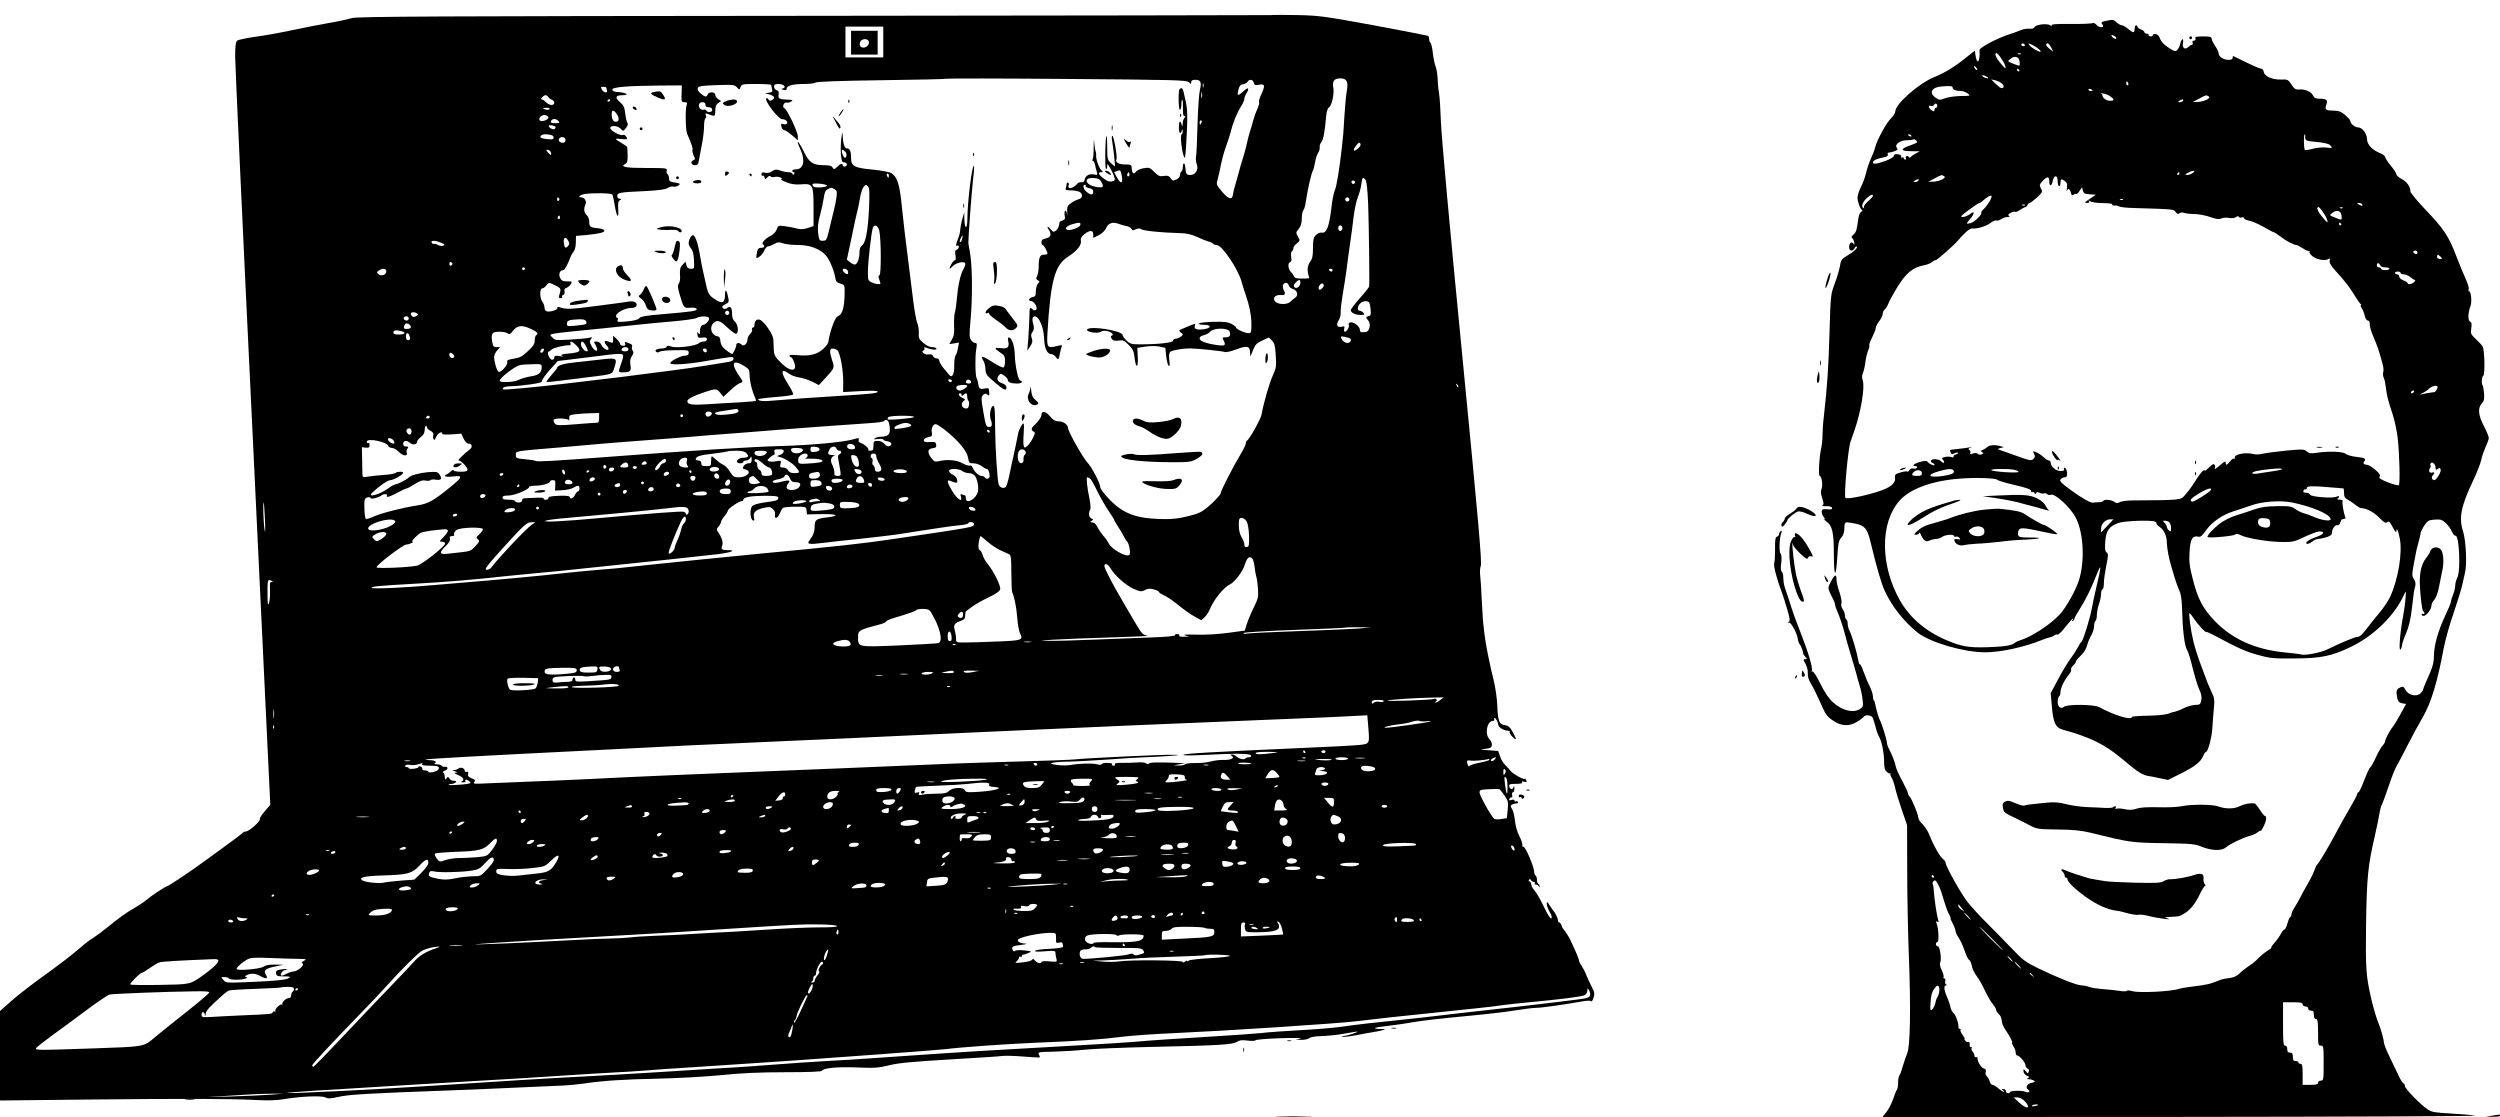 <?xml version="1.0" standalone="no"?>
<!DOCTYPE svg PUBLIC "-//W3C//DTD SVG 20010904//EN"
 "http://www.w3.org/TR/2001/REC-SVG-20010904/DTD/svg10.dtd">
<svg version="1.0" xmlns="http://www.w3.org/2000/svg"
 width="1786pt" height="798pt" viewBox="0 0 1786 798"
 preserveAspectRatio="xMidYMid meet">

<g transform="translate(0,798) scale(0.1,-0.1)"
fill="#000000" stroke="none">
<path d="M9080 7872 c-19 -1 -1495 -3 -3280 -5 -2670 -2 -3252 -5 -3285 -16
-22 -7 -100 -24 -175 -37 -74 -13 -196 -37 -270 -53 -74 -16 -186 -36 -248
-44 -62 -9 -119 -21 -127 -27 -11 -9 -15 -37 -15 -114 0 -55 56 -1281 126
-2724 l125 -2622 -40 -46 c-22 -26 -38 -51 -35 -56 8 -12 -76 -87 -98 -88 -9
0 -19 -4 -22 -9 -4 -6 -242 -181 -342 -251 -85 -60 -192 -130 -198 -130 -10 0
-118 -71 -146 -96 -14 -13 -52 -38 -85 -58 -68 -39 -109 -69 -198 -141 -34
-28 -80 -62 -101 -75 -22 -13 -61 -42 -86 -65 -63 -55 -151 -123 -304 -233
-70 -51 -161 -122 -202 -159 l-74 -66 0 -320 0 -319 643 7 c689 7 1014 6 1197
-4 72 -4 141 -2 185 6 122 21 273 27 299 13 19 -10 37 -9 95 4 73 17 217 25
791 46 162 6 396 16 520 22 124 6 257 12 295 13 39 2 104 8 145 14 134 20 281
30 530 35 135 3 337 14 450 25 147 15 278 21 462 21 158 0 258 4 260 10 6 20
112 30 252 24 123 -5 152 -3 226 15 66 17 164 26 430 42 190 11 361 22 380 25
19 3 87 1 150 -4 63 -5 116 -8 118 -6 2 1 -1 11 -6 21 -9 17 -3 18 112 20 66
2 164 8 216 14 52 6 271 15 485 20 473 10 571 16 602 36 17 12 36 14 75 9 28
-4 54 -3 57 2 3 5 85 12 181 15 96 3 159 2 140 -3 l-35 -7 42 -2 c23 0 48 5
55 12 7 6 38 13 68 14 77 3 135 9 204 22 33 6 64 11 70 11 19 -1 -68 -30 -94
-31 -15 -1 -19 -3 -8 -6 9 -2 54 3 100 12 45 9 100 19 121 22 21 3 50 9 65 13
24 7 22 8 -17 9 -66 1 -43 12 46 21 43 5 132 17 198 29 66 11 228 29 360 41
132 12 292 30 356 41 64 10 133 19 154 19 38 0 194 22 318 44 44 8 70 9 74 3
3 -6 11 5 17 24 10 30 8 40 -15 84 -14 28 -32 66 -39 85 -7 19 -22 47 -32 62
-10 14 -18 31 -18 38 0 11 -34 89 -68 158 -10 18 -24 41 -33 51 -9 10 -20 27
-23 39 -4 12 -12 22 -17 22 -5 0 -9 7 -9 15 0 14 -19 54 -30 65 -3 3 -16 21
-28 40 -18 30 -22 32 -22 13 0 -12 10 -38 21 -58 14 -23 18 -40 12 -46 -6 -6
-25 24 -53 82 -24 51 -54 103 -67 117 -13 14 -23 33 -23 43 0 9 -6 19 -12 22
-8 2 -9 8 -4 13 5 5 11 4 13 -3 3 -7 11 -13 19 -13 9 0 12 -4 9 -10 -3 -5 0
-10 9 -10 8 0 17 -6 19 -12 4 -10 6 -10 6 -1 1 6 -3 15 -9 18 -5 3 -10 17 -10
30 0 13 -4 27 -10 30 -5 3 -10 16 -10 27 0 34 -61 178 -76 178 -7 0 -11 6 -8
13 2 7 -7 35 -21 62 -16 30 -28 74 -32 110 -3 33 -12 71 -20 84 -13 20 -13 25
-2 32 8 5 22 9 32 9 10 0 15 5 12 10 -4 6 -11 8 -16 5 -5 -4 -9 -1 -9 5 0 7
-8 9 -21 5 -16 -5 -20 -3 -16 6 2 8 9 13 15 12 5 -1 8 7 5 17 -3 11 0 20 6 20
6 0 10 12 10 28 -1 17 -3 21 -6 9 -6 -22 -27 -17 -31 6 -3 14 5 17 48 17 35 0
49 4 44 11 -4 8 0 9 15 4 16 -5 20 -3 15 10 -4 9 -9 14 -11 11 -8 -8 -87 36
-101 56 -8 10 -24 29 -37 41 -14 12 -31 40 -38 62 l-14 40 -69 5 c-64 5 -66 6
-24 10 37 4 46 9 48 27 2 12 -6 31 -17 42 -36 36 -18 131 25 131 8 0 12 5 9
10 -3 6 -2 10 4 10 8 0 24 -32 26 -52 0 -14 40 -37 63 -38 13 0 21 -4 17 -9
-3 -5 6 -21 20 -35 31 -32 32 -19 1 36 -19 34 -31 44 -57 48 -40 6 -48 28 -53
150 -2 47 -14 123 -25 170 -28 110 -58 260 -66 330 -3 30 -8 75 -11 100 -2 25
-6 95 -9 155 -2 61 -7 132 -10 158 -4 28 -2 59 4 75 9 22 -18 328 -134 1517
-86 877 -148 1558 -151 1655 -3 91 -9 181 -13 200 -4 19 -9 64 -10 100 -1 35
-8 78 -15 95 -7 17 -16 61 -20 98 -4 37 -12 69 -17 72 -5 4 -9 15 -9 25 0 10
-4 21 -8 24 -4 2 -179 36 -387 75 -351 64 -392 70 -540 73 -88 2 -176 2 -195
0z m-2770 -192 l0 -110 -135 0 -135 0 0 110 0 110 135 0 135 0 0 -110z m2182
-287 c17 -15 18 -15 18 0 0 12 9 17 30 17 38 0 46 -18 32 -73 -6 -23 -14 -136
-17 -252 -3 -115 -8 -219 -11 -230 -3 -12 0 -34 6 -49 14 -37 -9 -76 -45 -76
-29 0 -34 7 -37 53 -3 38 -18 40 -18 2 0 -13 -4 -27 -10 -30 -5 -3 -10 -15
-10 -26 0 -11 -11 -24 -26 -31 -24 -11 -29 -10 -41 9 -12 17 -21 20 -48 16
-30 -5 -39 -1 -68 28 -32 32 -37 34 -77 27 -23 -4 -48 -15 -55 -25 -16 -22
-28 -12 -30 24 -1 26 -4 28 -48 28 -45 0 -73 17 -61 37 8 13 -19 168 -29 168
-5 0 -6 -16 -2 -37 8 -44 23 -177 20 -181 -1 -1 -14 9 -28 22 -25 23 -27 31
-27 112 0 48 -2 85 -5 82 -10 -9 -13 -228 -4 -234 5 -3 9 5 9 18 0 22 1 21 18
-7 10 -16 24 -45 30 -62 10 -31 9 -33 -14 -39 -17 -4 -34 1 -59 20 -38 29 -45
46 -18 46 15 0 15 1 2 13 -17 13 -42 85 -38 107 1 8 -1 22 -4 30 -4 8 -8 38
-10 65 -2 28 -4 14 -4 -30 1 -45 -3 -86 -7 -93 -4 -7 -3 -12 2 -12 5 0 12 -12
15 -27 3 -16 8 -39 13 -52 6 -21 5 -23 -22 -17 -33 6 -60 -9 -66 -39 -2 -13
-10 -19 -23 -17 -10 2 -24 -3 -29 -10 -17 -23 -54 -40 -61 -28 -3 5 -4 14 0
19 3 5 1 12 -5 16 -5 3 -10 0 -10 -9 0 -8 -3 -21 -6 -30 -5 -13 2 -16 36 -16
23 0 50 -5 61 -10 28 -16 24 -47 -7 -54 -14 -4 -39 -16 -54 -28 -25 -18 -28
-26 -26 -67 2 -25 1 -31 -1 -13 -2 18 -8 30 -13 27 -5 -3 -7 -19 -4 -34 5 -23
2 -30 -15 -36 -12 -3 -21 -9 -22 -13 -3 -32 -11 -48 -26 -60 -15 -11 -20 -10
-35 8 -23 28 -34 25 -14 -4 20 -32 12 -52 -25 -60 -21 -4 -29 -11 -29 -26 0
-11 3 -20 8 -20 10 0 41 -57 34 -64 -3 -3 -15 -6 -28 -6 -25 0 -34 -22 -34
-88 0 -24 -5 -53 -11 -64 -9 -17 -8 -23 5 -30 15 -8 15 -11 1 -24 -8 -9 -15
-33 -15 -54 0 -32 -4 -39 -22 -42 -25 -4 -37 -28 -14 -28 23 0 52 -48 38 -62
-9 -9 -16 -7 -29 5 -17 15 -18 12 -19 -56 -1 -40 -5 -110 -8 -157 l-7 -85 21
31 c16 25 18 37 11 57 -7 18 -6 30 5 46 12 16 13 29 5 58 -7 23 -7 41 -1 47
30 30 76 -59 79 -152 2 -69 22 -112 52 -112 10 0 25 -10 33 -22 16 -23 20 -19
29 32 2 14 8 32 11 42 7 14 3 15 -33 6 -69 -18 -74 -11 -68 95 22 372 53 484
147 543 61 39 97 83 92 111 -4 19 2 31 24 49 39 32 64 31 64 -1 l0 -25 39 20
c23 11 45 32 53 50 15 35 46 47 86 32 15 -6 41 -14 59 -17 17 -3 34 -13 37
-21 4 -11 10 -12 30 -2 18 7 29 8 38 1 14 -12 148 -25 268 -28 58 -1 88 -8
132 -28 32 -15 69 -29 83 -33 14 -3 28 -10 31 -15 3 -5 15 -9 27 -10 37 -1
149 -166 176 -259 7 -25 19 -65 28 -90 29 -83 43 -155 43 -217 0 -57 -2 -63
-21 -63 -26 0 -89 29 -89 41 0 5 -15 16 -32 25 -25 13 -55 17 -128 15 -52 -1
-99 -6 -104 -12 -6 -5 6 -9 32 -9 61 0 57 -26 -5 -33 -49 -5 -66 4 -56 30 6
14 1 13 -81 -22 -36 -15 -37 -17 -20 -31 18 -14 18 -14 0 -29 -11 -8 -28 -15
-38 -15 -10 0 -18 -6 -18 -14 0 -14 -104 -26 -234 -26 -62 0 -73 3 -98 27 -15
15 -28 32 -28 39 0 32 -242 70 -254 39 -6 -18 80 -30 99 -15 9 7 26 9 44 5 33
-7 52 -26 33 -33 -8 -2 -8 -8 0 -22 9 -13 20 -17 48 -13 32 5 42 1 73 -31 31
-30 37 -45 43 -96 9 -78 27 -67 22 14 l-3 61 58 9 c34 5 76 5 100 0 l42 -9 6
-58 c4 -32 11 -63 17 -69 8 -8 10 2 6 38 -5 36 -2 53 7 61 14 11 89 24 139 24
48 0 235 -19 251 -26 9 -3 47 6 84 20 77 29 95 23 96 -29 0 -29 1 -27 19 19
17 43 26 53 67 72 l48 22 22 -22 c18 -18 23 -37 27 -107 5 -77 3 -90 -20 -140
-25 -53 -69 -207 -81 -280 -6 -34 -88 -181 -105 -188 -4 -2 -8 -11 -8 -20 0
-9 -18 -46 -40 -82 -52 -86 -140 -259 -140 -275 0 -7 -29 -40 -64 -73 -49 -45
-78 -64 -118 -76 -111 -32 -162 -38 -272 -33 -127 6 -203 28 -278 83 -52 39
-128 124 -128 145 0 27 -62 144 -91 174 -30 30 -139 223 -139 247 0 23 -33 48
-66 48 -25 0 -39 8 -63 36 -30 37 -61 42 -61 9 0 -15 -22 -46 -52 -74 -22 -19
-23 -37 -4 -44 12 -5 12 -12 -4 -44 -10 -21 -27 -47 -39 -57 -19 -17 -21 -18
-27 -2 -4 10 -4 48 -1 86 3 37 3 71 0 74 -7 7 -33 -40 -39 -69 -2 -11 -9 -45
-15 -75 -6 -30 -15 -71 -19 -90 -5 -19 -17 -73 -26 -120 -9 -47 -22 -91 -28
-98 -15 -15 -42 -7 -51 16 -10 28 -25 262 -26 415 0 116 -3 147 -13 147 -15 0
-28 -53 -21 -85 2 -11 4 -20 6 -20 1 0 3 -10 4 -22 2 -16 -3 -23 -16 -23 -24
0 -26 3 -45 114 -15 89 -15 99 -1 114 13 12 19 13 31 3 13 -11 15 -9 13 18 -2
29 -4 31 -34 25 -34 -6 -40 -1 -46 41 -1 11 -6 25 -9 30 -11 17 -13 156 -4
208 7 40 6 47 -8 47 -8 0 -22 10 -30 23 -11 18 -12 41 -3 132 16 169 14 406
-5 500 -5 28 -10 55 -10 60 -1 38 24 368 33 448 7 53 10 99 7 102 -13 13 -47
-259 -47 -380 -1 -79 -20 -74 -22 5 l0 45 -14 -50 c-8 -27 -14 -62 -15 -76 0
-15 -7 -43 -15 -62 -17 -42 -19 -61 -5 -52 6 3 10 0 10 -8 0 -8 -7 -18 -15
-21 -12 -4 -14 -14 -9 -41 4 -23 2 -35 -5 -35 -6 0 -17 -13 -26 -30 -18 -34
-14 -38 12 -11 22 23 78 37 88 21 4 -6 -2 -25 -12 -43 -22 -36 -40 -121 -48
-219 -3 -36 -9 -77 -13 -90 -5 -12 -7 -54 -6 -93 3 -54 -1 -77 -16 -101 l-18
-32 35 5 34 6 -7 -39 c-3 -21 -11 -45 -17 -53 -6 -7 -10 -39 -10 -71 2 -62
-15 -94 -36 -68 -6 7 -24 29 -41 49 -16 20 -30 44 -30 53 0 9 -8 16 -19 16
-10 0 -22 7 -25 16 -4 11 -14 15 -31 12 -27 -6 -61 21 -37 29 6 3 9 10 5 16
-4 7 0 8 13 3 39 -15 74 -19 74 -7 0 6 -13 11 -30 11 -18 0 -42 11 -64 31 -31
26 -35 35 -32 72 1 23 -4 53 -10 67 -7 14 -20 84 -29 155 -9 72 -27 216 -40
320 -14 105 -32 262 -41 349 -16 169 -33 222 -77 250 -12 7 -74 19 -137 25
-129 12 -150 24 -150 86 0 46 -9 65 -30 65 -17 0 -28 33 -31 105 -1 17 -5 1
-9 -35 -4 -36 -5 -89 -2 -117 4 -43 8 -53 23 -53 11 0 19 -7 19 -15 0 -8 -7
-15 -15 -15 -8 0 -15 5 -15 10 0 16 -14 12 -39 -12 -21 -19 -24 -20 -33 -5 -7
13 -23 17 -67 17 -69 0 -100 20 -131 83 -47 96 -72 117 -30 26 35 -79 20 -139
-36 -139 -13 0 -24 -4 -24 -10 0 -5 5 -10 11 -10 5 0 7 -5 3 -12 -6 -9 -9 -9
-12 0 -2 7 -15 12 -30 12 -14 0 -40 5 -58 12 -27 9 -37 9 -58 -5 -16 -11 -35
-15 -51 -11 -19 5 -25 2 -25 -11 0 -9 4 -14 9 -10 5 3 11 -2 13 -12 3 -16 4
-16 20 0 10 11 19 13 23 7 3 -6 17 -7 30 -4 13 3 32 1 42 -5 14 -8 15 -11 3
-11 -8 -1 8 -10 35 -21 37 -15 65 -19 107 -16 85 7 90 -1 90 -165 l0 -133 -42
-14 c-32 -10 -51 -11 -79 -3 -20 6 -58 13 -84 16 -46 6 -49 5 -58 -23 -6 -17
-24 -36 -42 -45 -38 -18 -70 -53 -57 -61 17 -10 11 -25 -9 -25 -24 0 -31 -10
-36 -49 -3 -30 -3 -30 20 -15 13 8 28 28 35 44 7 17 19 30 27 30 8 0 28 8 44
17 24 14 34 15 62 5 18 -7 67 -12 108 -12 82 0 155 -27 196 -71 27 -29 61
-108 69 -158 5 -31 11 -39 37 -47 32 -9 32 -9 31 -74 -2 -96 -15 -142 -44
-157 -17 -8 -30 -31 -46 -80 -13 -37 -23 -80 -24 -94 0 -18 -13 -38 -39 -62
-45 -40 -99 -53 -187 -44 -31 3 -54 2 -54 -4 0 -5 4 -9 8 -9 5 0 14 -11 20
-25 37 -80 -16 -90 -89 -16 -43 42 -49 54 -51 92 -1 24 -2 58 -3 74 -2 37 -67
131 -97 141 -22 7 -38 -9 -38 -38 0 -10 -5 -18 -11 -18 -6 0 -9 -6 -6 -14 3
-8 -3 -22 -14 -32 -10 -9 -19 -27 -19 -39 0 -30 -26 -53 -42 -37 -17 17 -38
15 -38 -3 0 -8 -6 -25 -12 -38 -7 -12 -14 -23 -15 -25 -3 -7 -58 33 -72 52 -8
11 -15 31 -15 45 -1 18 -7 27 -21 29 -44 8 -60 66 -26 96 25 23 46 16 96 -32
22 -21 48 -41 58 -45 26 -10 24 63 -3 86 -14 11 -20 29 -20 56 0 44 -13 59
-35 41 -14 -12 -35 -6 -35 9 0 4 11 13 25 19 21 10 24 16 18 44 -9 51 -22 69
-23 31 0 -68 -17 -77 -74 -40 -41 26 -50 43 -66 122 -7 33 -16 74 -20 90 -4
17 -13 64 -20 105 -13 81 -34 140 -49 140 -13 0 -31 -33 -31 -57 0 -11 8 -28
18 -39 11 -13 18 -39 20 -81 3 -62 3 -63 -22 -63 -19 0 -27 7 -32 25 l-6 26
-22 -23 c-17 -18 -20 -33 -18 -71 3 -28 -1 -54 -8 -62 -10 -12 -9 -27 4 -73
31 -104 31 -104 78 -100 25 2 43 -2 45 -9 5 -14 -28 -19 -240 -37 -121 -10
-160 -17 -170 -29 -8 -11 -37 -18 -86 -23 -66 -6 -74 -5 -68 10 4 9 2 16 -4
16 -6 0 -9 7 -7 16 4 23 66 54 106 54 21 0 35 6 39 16 8 22 -16 36 -52 30 -16
-3 -120 -17 -230 -31 -187 -25 -224 -26 -268 -9 -12 4 -17 2 -15 -6 3 -14 -56
-32 -79 -23 -7 3 -13 15 -13 27 0 11 -7 30 -15 40 -20 26 -20 96 -1 96 8 0 22
10 30 22 14 20 18 20 43 9 64 -30 64 -30 49 -78 -6 -18 -3 -23 9 -23 9 0 14 4
11 9 -3 5 0 11 8 14 9 4 12 14 9 25 -3 14 1 22 14 26 10 3 24 15 31 26 11 19
10 20 -26 20 -32 0 -41 5 -51 26 -12 27 -1 54 23 54 10 0 34 44 52 95 4 11 14
28 22 38 9 9 16 38 16 65 l1 47 71 6 c96 9 136 19 131 32 -2 7 -17 13 -33 15
-67 6 -74 11 -74 46 0 20 -8 40 -19 50 -20 18 -22 45 -7 79 9 19 -9 47 -30 47
-30 0 -12 18 24 24 59 9 190 7 197 -4 3 -5 11 -38 16 -72 14 -87 31 -110 26
-35 -3 45 0 60 12 67 14 8 14 9 -1 10 -11 0 -18 8 -18 20 0 24 18 27 200 35
95 5 142 11 159 22 12 8 31 13 42 10 10 -3 26 1 36 8 16 12 14 14 -24 21 -36
5 -43 10 -43 30 0 12 -5 26 -11 30 -6 3 -9 15 -6 25 5 18 -3 19 -148 19 -148
0 -187 8 -148 29 14 7 18 21 17 60 -1 28 -2 55 -3 59 0 5 -19 18 -41 31 -22
12 -40 25 -40 28 0 3 18 3 40 0 22 -3 40 -2 40 1 -1 16 -19 34 -29 28 -15 -10
-91 31 -91 49 0 22 53 19 75 -5 17 -19 18 -19 37 6 14 17 17 29 10 37 -5 7
-12 37 -15 67 -6 46 -12 59 -38 81 -38 31 -32 49 19 49 51 0 28 18 -28 22 -32
2 -45 7 -45 18 0 18 104 27 338 29 l158 1 -1 -47 c-3 -71 -2 -73 21 -73 18 0
20 -4 14 -22 -10 -30 -7 -177 4 -203 36 -85 43 -105 38 -117 -2 -7 2 -25 9
-40 12 -22 11 -27 -1 -32 -25 -9 -18 -36 9 -36 19 0 25 6 29 33 3 17 12 68 21
112 9 44 16 103 16 132 0 28 4 54 10 58 5 3 6 13 3 22 -5 12 -2 15 8 11 58
-22 59 -22 59 21 0 29 6 44 21 55 l21 14 -21 14 c-11 7 -21 21 -21 30 0 23
-45 25 -54 3 -8 -21 -20 -19 -51 8 -17 14 -24 28 -20 38 5 14 28 17 133 21
117 4 129 3 146 -15 19 -20 20 -20 27 2 8 20 15 21 114 21 58 0 105 -3 105 -7
0 -5 3 -18 6 -30 5 -18 1 -22 -23 -25 l-28 -4 33 -9 c36 -11 42 -25 17 -40
-11 -7 -18 -6 -25 5 -5 8 -12 12 -15 8 -17 -16 89 -154 115 -150 21 3 46 -23
30 -33 -6 -4 -17 -4 -25 -1 -16 6 -19 -3 -9 -28 3 -9 12 -16 18 -16 7 0 31
-16 54 -36 l42 -36 0 28 c0 31 -77 194 -96 201 -19 7 -4 45 16 40 9 -2 24 1
33 8 15 11 10 13 -28 13 -57 2 -68 8 -62 38 3 17 -1 25 -14 29 -11 4 -19 15
-19 26 0 15 7 19 34 19 36 0 58 -26 28 -32 -13 -3 -12 -5 6 -10 15 -4 22 -2
22 8 0 22 44 34 124 34 39 0 77 5 82 10 7 7 181 13 475 17 255 3 466 8 469 11
3 2 387 2 854 -2 766 -6 852 -8 868 -23z m1128 7 c8 -15 8 -37 1 -73 -5 -29
-12 -104 -16 -169 -7 -123 -9 -147 -20 -243 -17 -149 -37 -270 -49 -294 -7
-14 -19 -73 -25 -130 -15 -129 -35 -179 -67 -173 -13 2 -30 -4 -43 -17 -17
-17 -21 -33 -21 -92 0 -56 -4 -77 -21 -100 -20 -28 -22 -65 -8 -106 5 -13 4
-13 -56 -13 -34 0 -47 4 -52 18 -4 9 -12 22 -19 27 -20 17 -27 65 -9 71 12 5
14 15 9 39 -3 19 -1 35 5 39 6 4 11 14 11 23 0 8 11 24 24 34 24 19 24 21 9
48 -16 27 -16 30 5 56 16 19 22 42 22 74 0 26 5 52 11 58 6 6 15 37 19 69 12
81 38 196 49 214 5 9 12 36 16 60 4 25 13 55 22 68 8 13 13 31 11 41 -2 10 4
26 12 36 14 17 25 75 34 184 3 33 11 58 20 63 20 11 40 101 31 144 -8 45 7 64
51 64 23 0 37 -6 44 -20z m-663 -11 c5 -18 11 -20 39 -14 41 7 44 -5 14 -71
-12 -24 -18 -49 -15 -54 3 -5 -3 -28 -14 -52 -11 -24 -24 -63 -31 -88 -6 -25
-16 -58 -22 -75 -5 -16 -13 -48 -18 -70 -4 -22 -17 -71 -29 -110 -12 -38 -27
-88 -32 -110 -6 -22 -17 -60 -24 -85 -8 -25 -15 -56 -17 -70 -5 -41 -31 -34
-77 20 -43 51 -43 52 -31 93 6 23 17 71 24 107 7 36 23 92 35 125 12 33 26 76
31 95 17 71 46 143 79 195 11 17 20 38 20 48 1 10 8 29 17 43 19 28 12 43 -10
23 -54 -49 -62 -49 -48 2 6 25 14 35 33 37 13 2 28 10 32 18 12 21 38 17 44
-7z m-360 -31 c-3 -7 -5 -2 -5 12 0 14 2 19 5 13 2 -7 2 -19 0 -25z m-4267 -2
c0 -2 3 -11 6 -20 9 -24 -23 -20 -36 4 -9 17 -8 20 10 20 11 0 20 -2 20 -4z
m4257 -73 c-3 -10 -5 -2 -5 17 0 19 2 27 5 18 2 -10 2 -26 0 -35z m-4670 4 c4
-8 16 -16 26 -20 24 -9 22 -37 -3 -37 -11 0 -29 9 -40 20 -11 11 -25 20 -30
20 -15 0 12 29 27 30 7 0 16 -6 20 -13z m443 -21 c0 -3 -4 -8 -10 -11 -5 -3
-10 -1 -10 4 0 6 5 11 10 11 6 0 10 -2 10 -4z m680 -34 c0 -13 7 -18 22 -18
14 1 24 -6 26 -16 4 -20 -32 -26 -43 -7 -4 6 -13 8 -20 5 -18 -6 -39 20 -31
39 8 22 46 19 46 -3z m-1114 -31 c-3 -5 -15 -7 -26 -4 -28 7 -25 13 6 13 14 0
23 -4 20 -9z m478 -33 c22 -31 20 -58 -3 -58 -21 0 -31 19 -31 56 0 30 14 31
34 2z m-486 -25 c5 -17 -48 -37 -61 -24 -15 15 12 43 36 39 11 -2 22 -9 25
-15z m72 -28 c11 -13 7 -15 -23 -15 -28 0 -35 3 -31 15 4 8 14 15 24 15 10 0
23 -7 30 -15z m4594 -10 c-4 -8 -8 -15 -10 -15 -2 0 -4 7 -4 15 0 8 4 15 10
15 5 0 7 -7 4 -15z m-4615 -31 c1 -1 0 -7 -4 -13 -7 -13 -45 4 -45 20 0 9 37
4 49 -7z m-16 -69 c8 -20 -3 -24 -51 -18 -40 5 -50 12 -35 26 13 14 81 7 86
-8z m87 -25 c0 -13 -7 -20 -19 -20 -22 0 -35 15 -26 30 12 19 45 11 45 -10z
m5680 -34 c0 -15 -40 -49 -48 -41 -7 7 27 55 38 55 6 0 10 -6 10 -14z m-5786
-52 c10 -25 1 -27 -19 -4 -15 17 -16 20 -3 20 9 0 19 -7 22 -16z m2106 1 c14
-16 5 -54 -9 -39 -14 15 -23 54 -13 54 5 0 15 -7 22 -15z m1973 -216 c-6 -6
-19 7 -32 31 l-22 40 23 9 c21 8 24 5 31 -31 5 -23 5 -44 0 -49z m53 44 c-10
-10 -19 5 -10 18 6 11 8 11 12 0 2 -7 1 -15 -2 -18z m-1716 2 c0 -8 -2 -15 -4
-15 -2 0 -6 7 -10 15 -3 8 -1 15 4 15 6 0 10 -7 10 -15z m1519 -47 c20 -35 12
-42 -39 -33 -78 13 -93 69 -17 63 33 -2 45 -9 56 -30z m1885 19 c9 -9 15 -63
20 -172 5 -138 11 -559 7 -591 0 -6 -30 -44 -66 -84 -36 -40 -65 -79 -65 -86
0 -18 32 -34 71 -34 27 0 30 2 19 15 -7 8 -19 15 -26 15 -20 0 -17 34 5 54 11
10 30 16 43 14 20 -3 24 -10 29 -52 4 -42 3 -50 -13 -54 -22 -5 -22 -11 -3
-32 21 -23 9 -79 -16 -81 -11 -1 -25 -2 -31 -3 -7 -1 -13 8 -13 18 0 24 -48
61 -70 52 -9 -3 -14 -10 -10 -16 8 -12 -12 -50 -27 -50 -6 0 -8 9 -5 21 5 18
2 20 -19 15 -32 -8 -41 14 -20 47 9 13 15 39 14 58 -1 19 6 75 14 124 9 50 21
131 28 180 6 50 17 133 25 185 8 52 19 138 25 190 6 52 20 115 30 140 10 25
22 66 25 93 7 51 10 54 29 34z m-74 -16 c0 -17 -18 -21 -24 -6 -3 9 0 15 9 15
8 0 15 -4 15 -9z m-3773 -27 c2 -6 -16 -11 -46 -13 -37 -1 -50 2 -55 14 -5 14
2 16 46 13 28 -2 53 -8 55 -14z m295 -7 c10 -11 11 -45 6 -163 -8 -158 -24
-239 -51 -259 -11 -7 -17 -26 -17 -48 0 -46 -16 -87 -34 -87 -7 0 -23 8 -35
18 l-21 17 34 160 c18 88 35 167 38 175 3 8 12 49 19 90 6 41 19 83 27 93 18
20 17 20 34 4z m1554 4 c-3 -5 8 -11 24 -15 21 -4 30 -11 30 -26 0 -25 -18
-25 -47 -1 -24 20 -31 51 -12 51 5 0 8 -4 5 -9z m-1795 -22 c17 -9 20 -17 15
-57 -3 -26 -11 -65 -17 -87 -5 -22 -19 -78 -30 -124 -24 -101 -24 -101 -54
-101 -21 0 -24 6 -30 53 -5 40 -2 73 13 128 11 41 23 97 27 125 5 39 12 54 28
62 28 14 25 14 48 1z m-1966 -68 c3 -5 1 -12 -5 -16 -5 -3 -10 1 -10 9 0 18 6
21 15 7z m5645 -6 c0 -8 -7 -15 -15 -15 -8 0 -15 7 -15 15 0 8 7 15 15 15 8 0
15 -7 15 -15z m-5640 -131 c0 -8 -5 -12 -10 -9 -6 4 -8 11 -5 16 9 14 15 11
15 -7z m3718 -51 c-3 -19 -78 -45 -96 -34 -17 10 0 28 38 39 51 15 62 14 58
-5z m-1436 -43 c13 -60 14 -313 1 -317 -9 -3 -9 -12 -2 -29 5 -14 9 -27 9 -30
0 -8 -37 -4 -63 9 -25 11 -27 17 -27 72 0 68 25 291 36 318 11 29 37 15 46
-23z m3308 20 c0 -11 -7 -20 -15 -20 -8 0 -15 9 -15 20 0 11 7 20 15 20 8 0
15 -9 15 -20z m-2717 -78 c-3 -12 -9 -22 -14 -22 -5 0 -3 11 3 25 13 30 20 28
11 -3z m-2813 -13 c9 -15 8 -24 -1 -35 -18 -22 -26 -17 -31 21 -5 40 14 48 32
14z m-909 -13 c27 -11 30 -16 17 -21 -9 -4 -26 -2 -37 4 -11 6 -25 10 -32 9
-6 -2 -14 3 -16 10 -6 16 27 15 68 -2z m81 -151 c0 -5 -5 -11 -11 -13 -6 -2
-11 4 -11 13 0 9 5 15 11 13 6 -2 11 -8 11 -13z m518 -35 c0 -5 -4 -10 -10
-10 -5 0 -10 5 -10 10 0 6 5 10 10 10 6 0 10 -4 10 -10z m-990 -19 c0 -25 -36
-37 -56 -20 -14 12 -14 14 2 26 27 19 54 16 54 -6z m3297 4 c3 -9 3 -19 -1
-22 -7 -7 -36 16 -36 28 0 15 30 10 37 -6z m3463 5 c0 -5 -4 -10 -9 -10 -6 0
-13 5 -16 10 -3 6 1 10 9 10 9 0 16 -4 16 -10z m-230 -89 c0 -26 -27 -48 -42
-33 -9 9 -7 17 7 32 23 25 35 26 35 1z m-83 -20 c3 -11 15 -22 28 -25 32 -8
43 -45 19 -62 -11 -7 -27 -20 -36 -30 -21 -21 -85 -21 -106 0 -25 24 -3 52 37
48 32 -2 38 7 21 38 -5 10 -7 26 -4 34 9 22 35 20 41 -3z m243 -16 c-7 -8 -16
-15 -21 -15 -13 0 -11 24 3 38 18 18 35 -3 18 -23z m-4240 -180 c0 -8 -7 -15
-15 -15 -8 0 -15 7 -15 15 0 8 7 15 15 15 8 0 15 -7 15 -15z m-2231 -4 c11 -7
10 -11 -7 -20 -15 -8 -23 -7 -31 3 -19 22 9 35 38 17z m-59 -36 c0 -8 -6 -15
-14 -15 -17 0 -28 14 -19 24 12 12 33 6 33 -9z m2145 4 c8 -12 -22 -49 -40
-49 -15 0 -25 -22 -25 -53 0 -18 -2 -19 -11 -7 -8 12 -9 10 -7 -10 3 -22 7
-25 36 -22 24 3 32 0 32 -12 0 -10 -9 -16 -23 -16 -13 0 -28 -5 -35 -12 -20
-20 -159 -37 -195 -24 -23 8 -31 8 -34 -1 -3 -7 -20 -13 -38 -13 -35 0 -53
-14 -35 -25 6 -4 16 -3 23 3 7 5 56 10 110 10 91 2 97 0 97 -18 0 -15 -7 -20
-27 -21 -33 -1 -107 -40 -104 -54 3 -15 121 -8 256 16 193 34 195 34 195 16 0
-10 -12 -18 -32 -22 -18 -3 -87 -14 -153 -25 -66 -11 -192 -29 -280 -40 -88
-11 -194 -25 -235 -30 -41 -6 -131 -17 -200 -25 -69 -8 -201 -24 -295 -35
-228 -27 -444 -47 -450 -42 -12 13 12 22 58 23 29 0 90 6 137 13 64 9 84 15
83 26 -1 8 24 43 55 78 l57 63 125 15 c69 9 170 21 225 28 61 8 105 10 111 4
9 -6 7 -22 -7 -61 -24 -67 -24 -67 10 -67 53 0 62 8 55 51 -5 28 -2 46 10 65
13 18 14 29 6 38 -5 8 -8 20 -5 28 4 9 -1 18 -12 22 -10 3 -24 9 -31 12 -8 4
-10 0 -6 -10 4 -12 0 -16 -15 -16 -12 0 -21 6 -21 13 0 6 -12 23 -25 36 l-25
23 0 -26 c0 -30 0 -29 -34 -16 -31 11 -35 -3 -9 -32 9 -10 13 -21 9 -25 -10
-10 -39 10 -51 35 -6 14 -19 22 -34 22 -17 0 -21 -3 -13 -12 5 -7 13 -23 16
-35 11 -34 -21 -19 -40 19 -13 24 -13 32 -2 45 11 14 10 16 -13 10 -14 -4 -74
-9 -135 -13 -103 -6 -110 -5 -128 15 -26 29 -59 23 369 66 77 8 185 19 240 25
55 6 168 17 251 24 83 7 160 18 170 24 24 15 81 15 89 1z m-878 -24 c8 -22 5
-23 -70 -31 -63 -6 -67 -6 -67 14 0 23 17 28 88 31 30 1 44 -4 49 -14z m-1258
-28 c14 -17 4 -27 -25 -27 -17 0 -21 4 -17 20 6 23 26 26 42 7z m866 -28 c45
-21 54 -32 35 -44 -5 -3 -10 -20 -10 -37 0 -24 -10 -41 -47 -75 -50 -45 -54
-47 -116 -58 -28 -4 -37 -10 -33 -21 7 -18 -47 -80 -62 -70 -13 8 -32 70 -32
105 0 14 10 35 22 48 l21 23 -25 0 c-22 0 -26 6 -32 39 -9 60 -1 71 53 71 26
0 53 -6 59 -12 10 -10 18 -6 38 20 31 39 64 42 129 11z m4990 -19 c9 -27 -1
-40 -31 -40 -21 0 -23 -3 -14 -19 19 -36 13 -43 -32 -38 -82 10 -138 29 -138
48 0 11 10 20 29 24 16 3 37 15 47 26 25 28 130 28 139 -1z m-5917 4 c36 -10
25 -24 -18 -24 -29 0 -40 4 -40 15 0 16 20 19 58 9z m56 -30 c10 -25 7 -34 -9
-34 -9 0 -15 9 -15 25 0 28 15 34 24 9z m6719 -21 c17 -10 5 -33 -18 -33 -21
0 -45 24 -45 45 0 5 47 -4 63 -12z m-5528 -48 c41 -42 33 -52 -47 -60 -54 -5
-68 -10 -53 -16 14 -6 8 -7 -17 -3 -31 5 -38 3 -38 -10 0 -9 -7 -16 -15 -16
-19 0 -42 53 -25 58 5 2 16 9 23 16 12 12 96 32 125 29 8 -1 11 5 8 13 -8 22
11 16 39 -11z m70 -5 c17 -34 18 -40 6 -40 -16 0 -41 31 -41 51 0 28 17 23 35
-11z m305 -25 c0 -9 -9 -15 -25 -15 -24 0 -32 10 -18 23 12 13 43 7 43 -8z
m-606 -10 c-6 -16 -24 -21 -24 -7 0 11 11 22 21 22 5 0 6 -7 3 -15z m1166 -1
c0 -17 -22 -14 -28 4 -2 7 3 12 12 12 9 0 16 -7 16 -16z m932 4 c20 -17 43
-144 42 -231 l-1 -68 123 7 c85 4 124 3 124 -4 0 -12 -45 -16 -300 -32 -154
-9 -316 -21 -475 -34 -27 -3 -59 -1 -70 3 -16 7 -14 9 15 14 19 3 77 9 128 13
51 4 95 11 98 16 3 5 -13 37 -35 72 -57 88 -54 121 8 75 15 -11 48 -23 72 -26
24 -3 65 -17 92 -30 l47 -24 48 52 c64 69 65 72 47 124 -20 61 -19 85 3 85 10
0 25 -6 34 -12z m-2743 -32 c8 -10 9 -16 1 -21 -13 -8 -30 3 -30 21 0 18 14
18 29 0z m2076 -80 c36 -22 40 -28 40 -68 1 -43 18 -114 38 -155 6 -13 8 -25
6 -27 -2 -2 -58 -7 -124 -11 -66 -3 -166 -9 -223 -13 -108 -7 -142 -2 -142 22
0 15 43 38 128 66 75 25 82 25 108 -7 l22 -28 49 46 c27 26 59 50 71 53 22 7
22 8 -7 50 -17 24 -33 55 -37 69 -8 35 16 36 71 3z m-1445 -9 c0 -40 -22 -58
-80 -66 -30 -5 -68 -16 -85 -25 -32 -17 -135 -22 -135 -6 0 20 108 104 145
112 11 3 50 5 88 6 64 2 67 1 67 -21z m2930 -97 c0 -5 -4 -10 -9 -10 -6 0 -13
5 -16 10 -3 6 1 10 9 10 9 0 16 -4 16 -10z m138 -8 c2 -7 -6 -12 -17 -12 -21
0 -27 11 -14 24 9 9 26 2 31 -12z m3480 -37 c-3 -3 -9 2 -12 12 -6 14 -5 15 5
6 7 -7 10 -15 7 -18z m-3508 9 c0 -11 -34 -33 -52 -34 -20 0 -32 16 -23 30 7
11 75 14 75 4z m-40 -66 c0 -9 3 -9 12 0 19 19 28 14 28 -12 0 -14 4 -27 9
-30 4 -3 6 -17 3 -31 -3 -20 -10 -25 -26 -23 -26 4 -34 38 -12 53 14 11 13 13
-9 23 -25 11 -34 32 -15 32 6 0 10 -5 10 -12z m-1596 -107 c11 -17 -19 -28
-86 -33 -42 -4 -71 -2 -78 6 -8 8 9 14 67 22 43 6 81 12 85 13 4 0 9 -3 12 -8z
m-190 -20 c8 -12 -21 -34 -34 -26 -17 11 -11 35 9 35 11 0 22 -4 25 -9z m-804
-36 c0 -27 -4 -35 -18 -35 -10 0 -78 -5 -152 -11 -123 -10 -135 -9 -147 7 -7
9 -10 21 -7 25 8 14 102 11 108 -3 2 -7 4 -2 3 12 -2 23 2 26 48 31 28 3 76 7
108 7 l57 2 0 -35z m600 15 c0 -5 -4 -10 -10 -10 -5 0 -10 5 -10 10 0 6 5 10
10 10 6 0 10 -4 10 -10z m-1810 -10 c0 -5 -7 -10 -16 -10 -8 0 -12 5 -9 10 3
6 10 10 16 10 5 0 9 -4 9 -10z m3460 1 c0 -8 -180 -25 -188 -17 -2 3 -1 9 3
15 7 13 185 15 185 2z m-183 -33 c4 -7 9 -30 10 -50 3 -42 -15 -58 -64 -58
-15 0 -35 -5 -43 -11 -11 -8 -6 -9 23 -5 20 2 37 1 37 -4 0 -5 12 -10 27 -12
31 -4 42 -25 17 -35 -11 -4 -23 1 -35 15 -11 14 -28 22 -48 22 -29 0 -31 -3
-31 -35 0 -29 -4 -35 -22 -35 -12 0 -19 3 -15 6 8 8 -27 41 -53 49 -13 4 -19
12 -16 21 6 17 2 17 -44 4 -66 -19 -295 -40 -500 -46 -218 -6 -643 -32 -1260
-79 -368 -28 -492 -35 -503 -28 -6 4 -40 9 -76 12 -62 6 -66 7 -66 31 0 29
-14 26 320 54 99 9 232 20 295 26 63 5 207 17 320 25 113 8 257 20 320 25 63
6 205 17 315 25 110 9 252 20 315 25 106 9 408 31 643 47 54 3 100 10 103 15
8 12 22 10 31 -4z m147 -14 c30 -12 16 -23 -36 -31 -68 -10 -68 -10 -68 2 0 6
15 15 33 22 38 14 50 15 71 7z m267 -54 c89 -72 148 -144 155 -191 6 -36 9
-39 39 -39 18 0 44 -9 58 -20 14 -11 30 -20 35 -20 12 0 22 -24 22 -51 0 -20
-24 -26 -35 -9 -3 6 -14 10 -24 10 -19 0 -54 34 -64 62 -4 10 -12 15 -20 12
-8 -3 -31 5 -52 17 -39 23 -108 29 -170 14 -26 -6 -33 -2 -53 25 -29 39 -25
64 11 68 23 3 28 8 25 25 -3 19 -8 22 -45 19 -33 -2 -43 1 -43 13 0 9 12 18
31 22 27 5 30 9 26 32 -6 30 8 61 28 61 7 0 42 -22 76 -50z m-3710 25 c0 -6
11 -16 25 -23 16 -8 23 -19 20 -28 -3 -8 -3 -21 1 -30 4 -12 9 -9 19 15 12 28
44 44 44 22 0 -6 28 -7 68 -4 l67 5 17 -36 c12 -24 25 -36 38 -36 22 0 27 -24
8 -39 -48 -37 -91 -81 -81 -81 17 0 63 -48 63 -65 0 -11 -13 -15 -50 -15 -28
0 -50 5 -50 10 0 6 -10 2 -22 -10 -12 -11 -25 -20 -30 -20 -4 0 -8 -5 -8 -10
0 -6 21 -8 56 -4 73 9 70 -3 -17 -74 -123 -100 -159 -120 -234 -132 -112 -17
-270 -58 -319 -82 -25 -12 -49 -18 -53 -14 -5 4 -9 39 -10 76 -1 62 1 70 20
76 12 4 23 2 25 -4 3 -11 58 3 77 19 13 12 48 11 40 -1 -11 -18 19 -10 74 20
30 17 59 30 64 30 6 0 32 14 59 31 37 24 56 30 78 26 16 -4 32 -2 35 3 3 5 21
6 40 3 39 -6 46 8 22 41 -11 15 -23 17 -78 13 -59 -5 -127 -23 -139 -38 -9
-12 -80 -49 -94 -49 -7 0 -31 -13 -53 -29 -64 -47 -155 -70 -112 -29 47 45
109 88 128 88 22 0 91 39 91 53 0 10 -44 9 -55 -2 -6 -5 -44 -12 -85 -14 -41
-3 -92 -9 -112 -12 -35 -7 -38 -5 -39 16 0 13 -1 62 -2 109 l-2 85 28 -3 c22
-2 27 1 27 18 0 12 -4 18 -10 15 -5 -3 -10 1 -10 9 0 29 142 1 154 -30 3 -8
15 -14 26 -14 12 0 35 -13 51 -30 30 -30 66 -31 54 -2 -3 8 0 21 6 28 9 11 7
14 -10 14 -14 0 -21 6 -21 20 0 24 26 27 50 5 19 -17 50 -10 50 10 0 7 12 22
26 33 19 13 27 29 28 50 0 18 5 31 9 29 5 -1 8 -7 8 -12z m-111 -24 c0 -11 -4
-22 -9 -25 -12 -8 -34 21 -26 34 11 17 35 11 35 -9z m4131 -4 c-1 -12 -15 -9
-19 4 -3 6 1 10 8 8 6 -3 11 -8 11 -12z m-4261 -62 c7 -9 10 -19 6 -22 -8 -9
-38 9 -44 25 -5 17 23 15 38 -3z m3298 -47 c3 -13 -3 -18 -22 -18 -27 0 -41
14 -31 31 10 16 49 6 53 -13z m-253 -18 c0 -10 -12 -16 -32 -18 -28 -3 -33 0
-33 18 0 18 5 21 33 18 20 -2 32 -8 32 -18z m121 5 c4 -8 12 -15 20 -15 18 0
18 -19 0 -26 -10 -4 -12 -15 -6 -42 4 -20 10 -54 13 -74 5 -35 4 -38 -19 -38
-18 0 -25 5 -23 18 2 16 -5 41 -20 72 -10 22 -2 48 17 53 10 3 7 5 -9 6 -34 1
-39 8 -25 36 12 28 43 33 52 10z m-242 -4 c10 -15 -21 -33 -51 -29 -17 2 -29
10 -31 21 -3 14 4 17 37 17 22 0 42 -4 45 -9z m-136 -18 c-2 -9 -14 -20 -28
-24 -23 -6 -23 -8 -2 -13 36 -9 91 -43 114 -69 36 -42 35 -47 -7 -47 -24 0
-37 6 -45 20 -6 12 -21 20 -36 20 -21 0 -24 3 -18 26 6 25 5 25 -30 19 -20 -4
-43 -4 -52 -1 -15 6 -15 9 4 26 12 11 25 20 31 20 5 0 7 9 4 20 -5 17 0 20 32
20 29 0 36 -3 33 -17z m1729 1 c3 -9 1 -19 -6 -23 -6 -4 -10 -18 -9 -31 4 -35
-29 -40 -38 -6 -10 40 3 76 27 76 11 0 22 -7 26 -16z m-1994 -12 c20 -22 13
-32 -23 -32 -28 0 -55 -21 -43 -33 10 -11 43 -8 43 3 0 6 9 10 20 10 10 0 24
8 29 18 9 14 10 13 11 -10 0 -22 -5 -28 -23 -28 -12 0 -28 -9 -34 -19 -10 -17
-9 -20 13 -25 49 -13 13 -56 -47 -56 -34 0 -42 4 -64 40 -14 23 -36 45 -48 50
-12 4 -34 20 -49 34 -15 14 -30 26 -33 26 -3 0 -5 -16 -5 -35 0 -33 -2 -35
-35 -35 -28 0 -35 4 -35 20 0 13 -7 20 -20 20 -11 0 -20 4 -20 9 0 20 31 30
124 40 55 7 102 14 105 16 2 3 30 5 61 5 42 0 61 -5 73 -18z m145 6 c-11 -33
-88 -35 -88 -3 0 11 12 15 46 15 31 0 44 -4 42 -12z m292 -22 c0 -8 -8 -17
-17 -20 -10 -2 10 -4 45 -3 68 1 105 -17 55 -27 -15 -3 -55 -6 -88 -8 -56 -3
-60 -2 -63 20 -4 26 21 51 51 52 9 0 17 -6 17 -14z m490 -1 c0 -15 4 -26 29
-73 14 -27 7 -42 -20 -42 -12 0 -19 7 -19 19 0 11 -5 23 -11 27 -6 3 -9 15 -6
25 3 10 1 22 -4 25 -17 10 -9 34 11 34 11 0 20 -7 20 -15z m-127 -34 c4 -19 5
-37 0 -42 -15 -15 -42 13 -49 49 -6 31 -5 33 16 30 17 -2 26 -12 33 -37z
m-1377 -10 c-4 -6 -13 -11 -19 -11 -7 0 -17 -10 -22 -22 -11 -23 -35 -37 -35
-19 0 20 63 82 73 72 5 -5 6 -14 3 -20z m151 7 c-4 -12 -1 -28 5 -35 8 -10 6
-13 -10 -13 -33 0 -52 11 -52 29 0 23 19 41 43 41 15 0 18 -5 14 -22z m542
-18 c18 -17 39 -30 46 -30 14 0 27 -38 19 -52 -3 -4 -21 -8 -40 -8 -27 0 -34
4 -34 19 0 10 -7 21 -15 25 -8 3 -15 17 -15 31 0 14 -4 25 -10 25 -5 0 -10 5
-10 10 0 18 25 10 59 -20z m-829 -1 c0 -5 -10 -9 -21 -9 -18 0 -19 2 -9 15 12
15 30 12 30 -6z m-132 -12 c3 -13 -4 -17 -27 -17 -35 0 -39 7 -13 26 21 16 36
13 40 -9z m-156 -12 c0 -5 -5 -11 -11 -13 -6 -2 -11 4 -11 13 0 9 5 15 11 13
6 -2 11 -8 11 -13z m218 -5 c0 -5 -7 -10 -15 -10 -8 0 -15 5 -15 10 0 6 7 10
15 10 8 0 15 -4 15 -10z m587 -14 c-6 -18 -67 -20 -67 -2 0 8 8 16 18 18 26 6
53 -3 49 -16z m-749 2 c-7 -19 -38 -22 -38 -4 0 10 9 16 21 16 12 0 19 -5 17
-12z m-353 -36 c-8 -9 -25 20 -18 31 3 5 10 2 15 -7 6 -10 7 -20 3 -24z m2120
18 c0 -23 -32 -23 -45 0 -11 20 -9 21 17 18 17 -2 28 -9 28 -18z m323 3 c2 -9
-10 -13 -42 -13 -46 0 -70 15 -39 23 31 9 76 3 81 -10z m396 2 c11 -8 32 -15
46 -15 15 0 34 -8 43 -17 18 -21 31 -84 23 -116 -13 -53 -86 -93 -86 -47 0 11
-2 20 -4 20 -2 0 -12 3 -21 7 -14 5 -16 2 -10 -16 14 -44 -27 -18 -61 39 -38
63 -43 86 -16 75 46 -19 54 -19 50 6 -2 14 -14 29 -30 37 -16 7 -28 20 -28 28
0 19 68 18 94 -1z m-2664 1 c0 -3 -4 -8 -10 -11 -5 -3 -10 -1 -10 4 0 6 5 11
10 11 6 0 10 -2 10 -4z m730 -6 c0 -5 -2 -10 -4 -10 -3 0 -8 5 -11 10 -3 6 -1
10 4 10 6 0 11 -4 11 -10z m-160 -10 c0 -12 -28 -25 -36 -17 -9 9 6 27 22 27
8 0 14 -5 14 -10z m1074 1 c13 -21 -7 -41 -40 -41 -27 0 -34 4 -34 19 0 14 8
21 28 24 15 2 30 5 34 6 4 0 9 -3 12 -8z m-2259 -11 c-3 -5 -10 -10 -16 -10
-5 0 -9 5 -9 10 0 6 7 10 16 10 8 0 12 -4 9 -10z m1543 -13 c2 -10 -3 -17 -12
-17 -18 0 -29 16 -21 31 9 14 29 6 33 -14z m505 -14 c9 -21 19 -28 41 -28 35
0 43 -16 21 -39 -23 -23 -85 -22 -85 2 0 10 5 23 12 30 19 19 3 24 -39 13 -48
-14 -73 -14 -73 -1 0 5 18 13 39 16 22 4 42 13 45 20 9 22 26 16 39 -13z
m-675 0 c-2 -10 -10 -18 -18 -18 -8 0 -16 8 -18 18 -2 12 3 17 18 17 15 0 20
-5 18 -17z m440 -8 l23 -24 -25 -7 c-35 -8 -56 1 -56 25 0 17 11 28 30 30 3 0
15 -10 28 -24z m763 -2 c7 -20 5 -23 -20 -23 -35 0 -43 8 -30 32 13 25 39 20
50 -9z m-1921 7 c0 -12 -28 -25 -36 -17 -9 9 6 27 22 27 8 0 14 -5 14 -10z
m2070 -5 c0 -15 -43 -12 -48 3 -3 10 4 13 22 10 15 -2 26 -7 26 -13z m1466 7
c7 -4 25 -34 41 -67 37 -76 68 -129 104 -182 16 -23 29 -44 29 -48 0 -4 13
-25 28 -48 15 -23 34 -55 42 -72 8 -16 19 -33 24 -36 4 -4 12 -25 16 -49 6
-33 4 -43 -8 -47 -25 -10 -121 46 -139 81 -8 17 -26 43 -40 57 -13 15 -32 42
-41 60 -9 19 -23 35 -29 35 -26 3 -28 5 -13 14 12 8 12 10 -3 16 -18 6 -23 40
-9 62 5 7 3 38 -3 70 -19 89 -26 162 -18 162 4 0 13 -4 19 -8z m-3696 -32 c0
-11 -43 -14 -53 -3 -4 3 -2 12 4 19 12 15 49 2 49 -16z m1124 -3 c-7 -20 -34
-23 -34 -4 0 19 22 39 32 29 5 -5 6 -16 2 -25z m806 24 c0 -11 -25 -21 -56
-21 -15 0 -24 6 -24 15 0 11 11 15 40 15 22 0 40 -4 40 -9z m-2053 -38 l-2
-38 55 3 c30 2 65 10 77 18 30 19 43 18 43 -6 0 -11 -5 -20 -10 -20 -6 0 -16
-11 -22 -25 -11 -25 -38 -35 -38 -15 0 7 -29 10 -77 8 -56 -2 -77 -7 -75 -15
1 -7 -7 -13 -19 -13 -11 0 -18 4 -15 9 3 5 -25 7 -62 5 -37 -2 -73 -4 -79 -4
-7 0 -13 -7 -13 -15 0 -9 -9 -15 -25 -15 -14 0 -25 5 -25 10 0 6 -20 10 -45
10 -33 0 -45 4 -45 15 0 11 11 15 43 15 43 0 147 43 147 61 0 5 20 9 44 9 48
0 106 17 106 31 0 5 9 9 20 9 16 0 19 -6 17 -37z m1900 22 c7 -21 2 -25 -41
-31 -33 -4 -36 -2 -36 21 0 22 4 25 35 25 23 0 38 -6 42 -15z m-1267 -5 c0 -5
-4 -10 -10 -10 -5 0 -10 5 -10 10 0 6 5 10 10 10 6 0 10 -4 10 -10z m-170 -15
c0 -8 -9 -15 -20 -15 -22 0 -27 15 -7 23 21 9 27 7 27 -8z m430 -6 c0 -5 -7
-9 -15 -9 -15 0 -20 12 -9 23 8 8 24 -1 24 -14z m1370 5 c0 -17 -22 -14 -28 4
-2 7 3 12 12 12 9 0 16 -7 16 -16z m-2520 -4 c0 -5 -5 -10 -11 -10 -5 0 -7 5
-4 10 3 6 8 10 11 10 2 0 4 -4 4 -10z m2381 -5 c0 -5 -9 -11 -21 -13 -20 -3
-27 8 -13 22 10 9 34 3 34 -9z m-607 -17 c5 -9 8 -19 6 -21 -11 -9 -150 -15
-150 -6 0 5 7 9 15 9 8 0 23 9 33 20 21 25 79 24 96 -2z m461 2 c0 -22 -39
-19 -43 3 -3 15 1 18 20 15 12 -2 23 -10 23 -18z m-1275 -5 c0 -8 -9 -15 -20
-15 -20 0 -26 11 -13 23 12 13 33 7 33 -8z m550 -15 c0 -16 -7 -20 -34 -20
-36 0 -52 12 -41 30 3 6 22 10 41 10 27 0 34 -4 34 -20z m-742 -2 c-6 -18 -28
-21 -28 -4 0 9 7 16 16 16 9 0 14 -5 12 -12z m572 -13 c0 -11 -12 -15 -50 -15
-78 0 -62 26 18 29 22 1 32 -4 32 -14z m-760 -5 c0 -5 -4 -10 -10 -10 -5 0
-10 5 -10 10 0 6 5 10 10 10 6 0 10 -4 10 -10z m-822 -12 c-7 -19 -38 -22 -38
-4 0 10 9 16 21 16 12 0 19 -5 17 -12z m2092 -13 c0 -20 -7 -22 -95 -34 -55
-8 -84 -17 -93 -29 -17 -22 -12 -94 7 -100 10 -3 12 1 8 18 -10 37 9 57 63 70
46 11 53 10 71 -6 13 -12 19 -27 16 -41 -7 -35 19 -28 34 10 7 17 18 35 23 39
6 4 46 8 88 8 76 0 77 0 80 -27 l3 -28 103 2 c111 2 137 -11 45 -23 -82 -9
-93 -17 -93 -64 0 -39 -11 -67 -38 -102 -20 -25 -2 -29 84 -18 44 6 167 19
274 30 107 12 222 25 255 30 301 47 408 63 458 67 31 3 60 9 63 14 10 17 46
10 42 -8 -4 -19 -7 -20 -563 -102 -227 -34 -411 -54 -950 -105 -143 -14 -348
-34 -455 -45 -107 -11 -242 -25 -300 -31 -58 -6 -143 -15 -190 -20 -47 -6
-143 -15 -215 -20 -71 -6 -188 -17 -260 -25 -136 -16 -501 -50 -690 -65 -60
-5 -162 -13 -225 -19 -208 -19 -445 -30 -454 -21 -10 10 47 15 309 30 192 10
445 31 610 50 50 5 164 17 255 25 91 8 248 24 350 35 102 11 230 24 285 30
255 26 401 42 663 71 97 12 139 29 69 29 -41 0 -48 6 -37 34 8 22 -5 60 -32
98 -10 14 -9 20 5 36 9 10 17 24 17 31 0 7 11 26 25 43 14 16 25 35 25 41 1
13 80 67 99 67 6 0 11 4 11 9 0 19 57 29 153 29 75 0 97 -3 97 -13z m930 -5
c0 -14 -37 -31 -54 -24 -32 12 -13 32 32 33 12 1 22 -3 22 -9z m-640 -10 c12
-8 12 -10 -5 -10 -11 0 -30 -3 -42 -6 -13 -4 -23 -2 -23 4 0 6 10 13 23 15 12
2 24 5 27 5 3 1 12 -3 20 -8z m-90 -11 c0 -7 -51 -19 -82 -19 -16 0 -18 3 -10
13 11 13 92 19 92 6z m373 -18 c18 -18 -3 -29 -58 -31 -72 -4 -75 -2 -75 23 0
22 4 23 61 21 33 0 65 -6 72 -13z m-4240 -116 c3 -77 2 -102 -3 -70 -8 50 -13
202 -6 194 2 -2 6 -58 9 -124z m4030 119 c26 -5 37 -12 37 -24 0 -14 -12 -18
-61 -24 -103 -10 -111 -9 -107 17 2 16 12 24 38 28 52 9 52 9 93 3z m-2073
-34 c0 -5 -4 -10 -10 -10 -5 0 -10 5 -10 10 0 6 5 10 10 10 6 0 10 -4 10 -10z
m1054 4 c18 -7 22 -39 6 -49 -5 -3 -10 -2 -10 3 0 6 -7 13 -16 16 -14 5 -229
-11 -634 -48 -85 -8 -204 -17 -265 -20 -154 -8 -103 10 67 24 167 14 632 58
718 69 87 11 115 12 134 5z m2064 -12 c3 -9 -3 -13 -19 -10 -12 1 -24 9 -27
16 -3 9 3 13 19 10 12 -1 24 -9 27 -16z m-3288 -1 c0 -12 -25 -21 -57 -21 -21
0 -24 2 -13 15 13 16 70 21 70 6z m-415 -41 c-3 -5 -13 -10 -21 -10 -8 0 -12
5 -9 10 3 6 13 10 21 10 8 0 12 -4 9 -10z m1635 -29 c0 -10 -6 -24 -14 -30 -8
-7 -17 -27 -20 -45 -4 -18 -15 -51 -26 -74 -11 -23 -20 -47 -20 -55 0 -18 -36
-51 -43 -40 -5 8 44 134 87 226 20 40 36 49 36 18z m4005 -14 c9 -15 16 -52
18 -102 2 -69 0 -80 -15 -83 -13 -2 -18 3 -18 17 0 11 -9 35 -20 53 -13 22
-20 51 -20 86 0 45 3 52 20 52 11 0 26 -10 35 -23z m-6087 5 c10 -7 8 -12 -5
-24 -44 -40 -183 -65 -183 -33 0 34 151 80 188 57z m982 -30 c-38 -25 -246
-245 -288 -304 -12 -17 -42 -26 -42 -12 0 9 34 51 123 149 150 166 172 185
203 184 l29 0 -25 -17z m-350 -33 c0 -7 -12 -23 -26 -36 -23 -21 -24 -25 -10
-36 14 -11 12 -16 -17 -48 -28 -32 -39 -37 -92 -43 -33 -4 -81 -9 -107 -12
-60 -7 -63 8 -13 56 24 23 33 40 29 52 -4 13 0 18 15 18 13 0 19 5 15 14 -3 8
5 21 18 30 27 19 188 23 188 5z m-250 -11 c0 -7 -14 -27 -32 -45 -30 -31 -31
-33 -10 -33 12 0 22 -6 22 -13 0 -20 -166 -151 -201 -158 -59 -13 -289 -22
-289 -12 0 18 190 163 213 163 21 0 62 20 43 20 -12 0 33 49 59 63 17 9 94 21
173 26 12 0 22 -4 22 -11z m-440 -22 c0 -8 -16 -24 -34 -36 -34 -20 -36 -20
-53 -3 -18 17 -18 19 7 35 32 21 80 23 80 4z m4296 -57 c26 -23 68 -50 93 -61
25 -11 53 -24 61 -28 12 -6 15 -31 15 -131 0 -68 3 -131 6 -139 17 -40 30
-107 36 -182 3 -46 12 -95 19 -110 26 -51 17 -54 -163 -61 -91 -4 -195 -7
-230 -7 -62 0 -63 0 -63 28 0 15 -4 41 -9 58 -11 39 -2 54 41 68 26 9 33 16
33 38 1 15 3 29 5 30 3 2 23 17 45 34 22 16 74 46 117 66 49 23 78 43 83 57 7
23 -46 130 -89 182 -14 16 -30 44 -36 64 -6 19 -16 35 -21 35 -5 0 -9 12 -9
28 0 28 10 72 16 72 1 0 24 -18 50 -41z m1892 -121 c5 -7 12 -33 15 -58 2 -25
8 -56 12 -70 5 -14 10 -53 12 -88 4 -56 1 -69 -32 -136 -20 -41 -42 -94 -49
-118 l-13 -43 -118 -16 c-71 -10 -161 -15 -229 -13 -71 2 -100 0 -81 -5 l30
-9 -38 -1 c-23 -1 -36 3 -32 9 3 6 -3 10 -15 10 -12 0 -19 -4 -16 -9 3 -5 -72
-12 -172 -15 -97 -4 -285 -11 -417 -16 -132 -6 -274 -9 -315 -8 -69 1 -66 2
35 8 61 4 243 11 405 16 162 5 284 10 270 12 -35 5 -44 15 -91 95 -23 40 -65
110 -92 157 -71 120 -127 229 -127 246 0 24 25 16 43 -15 31 -53 109 -122 164
-147 50 -22 57 -22 83 -9 21 11 36 12 64 4 20 -5 36 -14 36 -18 0 -5 14 -14
31 -22 18 -7 55 -31 83 -53 78 -62 107 -83 150 -106 l38 -21 23 21 c13 12 29
36 36 53 28 70 101 162 146 182 33 16 91 92 105 138 16 54 35 70 56 45z
m-7001 -162 c4 -4 1 -6 -7 -4 -11 2 -14 -9 -11 -62 1 -36 -2 -76 -8 -90 -7
-19 -10 -4 -10 72 -1 79 2 96 14 94 8 -1 18 -6 22 -10z m4702 -217 c64 -103
91 -209 56 -223 -8 -3 -135 -10 -282 -17 -301 -12 -293 -14 -293 63 0 44 8 49
158 88 23 6 42 15 42 20 0 4 24 16 53 24 131 40 158 50 163 58 3 4 24 8 47 8
32 0 45 -5 56 -21z m231 -18 c0 -24 -12 -32 -30 -21 -11 7 -11 11 -1 24 18 22
31 20 31 -3z m2815 -102 c-55 -4 -246 -12 -425 -18 -179 -6 -341 -14 -360 -17
-22 -4 -31 -2 -25 4 6 5 170 15 365 22 195 7 357 14 359 16 2 2 45 3 95 3 l91
-2 -100 -8z m-2897 -57 c2 -24 -1 -32 -12 -32 -12 0 -16 10 -16 36 0 45 24 42
28 -4z m-728 -37 c21 -25 -1 -36 -60 -33 -62 4 -77 23 -28 37 49 14 74 13 88
-4z m1293 -2 c-13 -2 -33 -2 -45 0 -13 2 -3 4 22 4 25 0 35 -2 23 -4z m-536
-19 c-3 -3 -12 -4 -19 -1 -8 3 -5 6 6 6 11 1 17 -2 13 -5z m-2559 -176 c-3
-21 -8 -23 -63 -23 -48 0 -60 3 -63 17 -4 18 16 24 86 27 40 1 43 -1 40 -21z
m97 2 c0 -20 -65 -27 -76 -8 -16 24 -9 29 34 26 29 -2 42 -8 42 -18z m55 16
c0 -2 3 -11 6 -20 5 -12 0 -16 -20 -16 -24 0 -35 18 -19 33 7 8 33 10 33 3z
m-300 -25 c0 -15 -11 -19 -67 -24 -138 -13 -173 -7 -160 27 4 10 34 14 116 15
102 1 111 -1 111 -18z m2695 -11 c4 -6 -14 -10 -47 -9 -49 2 -50 2 -18 9 52
11 58 11 65 0z m131 -2 c-33 -6 -52 -6 -60 2 -7 7 8 10 50 9 l59 -1 -49 -10z
m-286 -8 c-20 -13 -83 -13 -75 0 3 6 25 10 48 10 31 0 38 -3 27 -10z m-177 -7
c-13 -2 -35 -2 -50 0 -16 2 -5 4 22 4 28 0 40 -2 28 -4z m-2250 -12 c28 4 71
8 95 8 36 1 43 -2 40 -16 -4 -19 -1 -19 -155 -29 -91 -6 -103 -5 -103 10 0 9
-4 16 -10 16 -5 0 -10 -7 -10 -15 0 -11 -11 -15 -37 -16 -21 0 -53 -2 -70 -5
-18 -2 -34 1 -34 6 -6 34 -3 35 106 40 61 3 113 2 118 -1 4 -3 31 -2 60 2z
m2070 2 c-13 -2 -33 -2 -45 0 -13 2 -3 4 22 4 25 0 35 -2 23 -4z m-2461 -48
c-2 -16 -9 -35 -15 -42 -13 -13 -165 -21 -183 -10 -13 8 -26 65 -18 78 3 5 54
8 112 7 l107 -3 -3 -30z m569 -15 c5 0 9 -4 9 -9 0 -11 -323 -21 -335 -10 -5
5 27 9 81 10 49 1 116 4 149 9 33 4 66 5 73 3 8 -1 18 -3 23 -3z m-351 -20 c0
-6 -35 -9 -87 -8 -87 1 -87 1 -28 8 96 11 115 11 115 0z m2727 4 c-3 -3 -12
-4 -19 -1 -8 3 -5 6 6 6 11 1 17 -2 13 -5z m3502 -95 c-13 -10 -28 -19 -34
-19 -5 0 -4 4 4 9 14 9 -2 26 -16 18 -13 -8 -338 -19 -331 -12 7 7 228 21 342
22 l60 1 -25 -19z m-404 -9 c-3 -6 -17 -7 -31 -4 -14 4 -31 1 -39 -6 -12 -10
-15 -9 -15 4 0 12 10 16 46 16 28 0 43 -4 39 -10z m-7928 -117 c-2 -16 -4 -3
-4 27 0 30 2 43 4 28 2 -16 2 -40 0 -55z m7818 -66 c10 -122 11 -121 -65 -129
-36 -4 -225 -14 -420 -22 -650 -29 -825 -39 -835 -48 -6 -6 53 -6 150 -1 233
12 327 10 332 -4 3 -8 -4 -13 -16 -13 -11 0 -22 -4 -25 -9 -7 -11 -47 -2 -64
16 -7 7 -21 13 -30 13 -15 0 -15 -2 -2 -10 24 -16 -6 -30 -60 -29 -25 1 -65
-4 -90 -11 -25 -7 -75 -12 -112 -11 -37 0 -70 -4 -73 -9 -3 -6 -23 -9 -43 -9
l-37 2 40 7 40 7 -55 3 c-135 6 -200 4 -203 -5 -3 -6 -9 -6 -18 1 -8 7 -35 10
-64 7 -27 -2 -76 -3 -108 -3 -39 1 -57 -2 -52 -9 3 -6 -1 -11 -10 -11 -9 0
-13 5 -10 10 4 6 -10 10 -34 10 -23 0 -41 -4 -41 -9 0 -6 -13 -6 -32 -1 -35 9
-129 6 -191 -5 -20 -4 -63 -4 -95 0 -47 7 -53 9 -32 16 14 4 66 8 115 8 50 1
176 8 280 15 105 8 222 15 260 16 39 1 115 5 170 9 89 7 93 8 35 9 -71 2 -626
-24 -700 -33 -25 -3 -205 -10 -400 -15 -195 -6 -407 -12 -470 -15 -63 -3 -223
-9 -355 -15 -132 -5 -348 -14 -480 -20 -132 -6 -355 -15 -495 -20 -441 -17
-954 -39 -1265 -55 -165 -8 -374 -17 -465 -20 -91 -3 -212 -8 -270 -11 -91 -5
-103 -4 -92 9 10 12 7 17 -19 27 -23 10 -29 18 -25 32 3 14 0 18 -10 14 -8 -3
-14 1 -14 8 0 18 -31 29 -44 16 -5 -5 -19 -10 -31 -11 -17 -1 -16 -2 5 -9 21
-7 22 -8 5 -10 -14 -1 -9 -6 18 -17 37 -15 48 -37 25 -46 -7 -3 -3 -6 10 -6
13 -1 20 3 17 9 -9 15 14 12 31 -4 12 -12 4 -15 -60 -21 -41 -4 -80 -5 -88 -2
-7 3 -1 6 14 6 26 1 50 20 29 22 -6 1 -16 2 -21 3 -6 0 -15 8 -20 16 -9 13
-11 13 -20 0 -10 -15 -11 -12 -14 23 -1 6 -5 15 -10 18 -5 4 1 10 13 14 25 8
23 32 -2 27 -8 -1 -18 2 -22 8 -3 5 -18 10 -33 10 -19 0 -23 3 -14 9 17 10 -6
21 -45 21 -15 0 -24 2 -22 4 5 5 364 25 1294 71 160 8 425 21 590 30 165 8
415 19 555 25 140 6 392 17 560 25 329 15 336 16 970 45 630 29 1507 67 2090
90 283 11 531 22 550 24 19 1 54 3 77 4 l41 2 7 -83z m415 40 c19 3 32 3 29
-1 -5 -6 -290 -46 -319 -45 -32 1 32 18 88 24 33 3 77 11 98 19 22 7 46 10 54
6 8 -4 31 -5 50 -3z m-8233 -49 c-3 -8 -6 -5 -6 6 -1 11 2 17 5 13 3 -3 4 -12
1 -19z m7368 -168 c3 -5 1 -10 -4 -10 -6 0 -11 5 -11 10 0 6 2 10 4 10 3 0 8
-4 11 -10z m145 0 c0 -5 -7 -10 -15 -10 -8 0 -15 5 -15 10 0 6 7 10 15 10 8 0
15 -4 15 -10z m-380 -10 c-80 -11 -120 -11 -120 0 0 6 35 9 88 9 84 -2 85 -2
32 -9z m237 -36 c-3 -3 -12 -4 -19 -1 -8 3 -5 6 6 6 11 1 17 -2 13 -5z m303
-4 c0 -5 -20 -10 -45 -10 -25 0 -45 5 -45 10 0 6 20 10 45 10 25 0 45 -4 45
-10z m118 3 c-15 -2 -42 -2 -60 0 -18 2 -6 4 27 4 33 0 48 -2 33 -4z m929 -10
c-9 -9 -20 -13 -24 -9 -4 4 -1 11 7 16 25 16 35 11 17 -7z m-1167 -2 c-14 -4
-50 -4 -80 -1 -53 7 -52 7 25 8 49 0 70 -3 55 -7z m1130 1 c0 -4 -30 -13 -67
-20 -37 -7 -70 -18 -74 -23 -4 -7 -9 -4 -13 6 -11 30 -7 37 22 31 20 -4 112 5
130 13 1 0 2 -2 2 -7z m-7712 -9 c-10 -2 -26 -2 -35 0 -10 3 -2 5 17 5 19 0
27 -2 18 -5z m6395 0 c-13 -2 -35 -2 -50 0 -16 2 -5 4 22 4 28 0 40 -2 28 -4z
m-383 -19 c0 -2 -24 -4 -52 -4 -29 0 -48 4 -41 8 12 7 93 4 93 -4z m-5925 -4
c-4 -6 16 -10 54 -10 61 0 76 -7 62 -28 -9 -15 -71 -28 -71 -15 0 5 -10 9 -22
9 -13 -1 -22 4 -21 11 1 6 -4 14 -12 17 -8 3 -15 2 -15 -3 0 -5 -16 -11 -35
-13 -19 -2 -35 0 -35 4 0 4 -7 8 -16 8 -8 0 -12 5 -9 11 4 5 19 8 33 5 15 -4
41 -2 57 3 17 5 31 10 33 10 2 1 0 -3 -3 -9z m4395 0 c0 -5 -4 -10 -9 -10 -6
0 -13 5 -16 10 -3 6 1 10 9 10 9 0 16 -4 16 -10z m-207 -7 c-7 -2 -19 -2 -25
0 -7 3 -2 5 12 5 14 0 19 -2 13 -5z m1430 0 c-7 -2 -21 -2 -30 0 -10 3 -4 5
12 5 17 0 24 -2 18 -5z m1185 -16 c19 -15 -4 -27 -49 -27 -34 0 -57 19 -41 34
9 10 75 4 90 -7z m-353 -6 c3 -5 -7 -12 -22 -14 -26 -4 -26 -4 5 -6 50 -2 40
-25 -13 -29 -36 -2 -44 0 -40 13 3 8 7 22 10 30 5 16 50 21 60 6z m1286 -38
c-9 -16 -10 -14 -11 12 0 21 3 26 11 18 8 -8 8 -16 0 -30z m-1630 5 c11 -11
19 -24 19 -27 0 -4 -23 -8 -51 -9 l-50 -2 18 30 c21 35 39 38 64 8z m-353 -23
l22 -25 -29 0 c-33 0 -46 13 -37 35 8 21 19 19 44 -10z m-304 -7 c-1 -10 6
-19 15 -19 21 -2 -84 -17 -127 -18 -30 -1 -32 0 -18 15 9 8 16 22 16 30 0 12
12 14 58 12 47 -2 57 -6 56 -20z m-337 -12 c-13 -10 -15 -15 -5 -19 25 -9 1
-16 -77 -23 -71 -6 -78 -5 -61 8 18 14 18 15 -5 31 -23 16 -20 17 71 17 83 -1
93 -2 77 -14z m2637 -2 c7 -18 8 -110 1 -103 -8 9 -22 119 -15 119 5 0 11 -7
14 -16z m-3721 -4 c-48 -11 -329 -23 -320 -13 11 11 118 20 247 20 68 1 94 -2
73 -7z m750 -12 c-12 -13 -14 -21 -6 -26 6 -4 -19 -7 -57 -7 -37 0 -66 3 -64
7 2 4 0 9 -6 13 -5 3 -10 12 -10 19 0 9 23 12 80 13 79 0 80 0 63 -19z m-1120
-5 c-13 -2 -33 -2 -45 0 -13 2 -3 4 22 4 25 0 35 -2 23 -4z m770 -18 c-15 -20
-27 -24 -68 -25 -39 0 -53 4 -62 19 -15 23 -2 27 90 30 l58 1 -18 -25z m-376
1 c-5 -11 4 -16 36 -18 74 -5 13 -26 -101 -34 -89 -6 -102 -5 -108 10 -9 24
-88 22 -114 -4 -16 -16 -33 -20 -89 -20 -38 0 -83 -3 -101 -7 -26 -5 -31 -3
-25 7 6 10 3 12 -13 8 -16 -5 -20 -2 -17 14 3 12 7 23 9 26 3 2 69 6 148 9 79
2 175 8 213 12 119 14 168 13 162 -3z m2423 5 c0 -12 -21 -19 -37 -13 -22 8
-14 22 12 22 14 0 25 -4 25 -9z m-360 -15 c0 -2 -7 -7 -16 -10 -8 -3 -12 -2
-9 4 6 10 25 14 25 6z m-2762 -28 c-3 -8 -26 -14 -56 -16 -42 -2 -52 0 -52 12
0 13 12 16 56 16 40 0 55 -4 52 -12z m62 -8 c-6 -11 -15 -20 -20 -20 -5 0 -8
9 -7 20 1 12 8 20 19 20 16 0 17 -3 8 -20z m2295 10 c4 -6 -8 -10 -29 -10 -19
0 -38 5 -41 10 -4 6 8 10 29 10 19 0 38 -4 41 -10z m106 -1 c-26 -5 -50 -5
-60 1 -11 7 2 9 44 9 l60 -1 -44 -9z m1917 -42 c26 -38 28 -48 23 -102 l-6
-60 -40 -6 c-22 -4 -45 -3 -51 2 -21 17 -104 166 -104 187 0 19 7 21 68 24 37
2 70 2 74 0 4 -2 20 -22 36 -45z m-4758 23 c-8 -5 -11 -10 -6 -10 5 0 1 -9 -9
-20 -23 -26 -65 -27 -65 -2 0 28 20 42 60 42 26 0 31 -3 20 -10z m1655 0 c-3
-5 -12 -10 -20 -10 -8 0 -17 5 -20 10 -4 6 5 10 20 10 15 0 24 -4 20 -10z
m-2035 -15 c0 -8 -4 -15 -10 -15 -5 0 -9 -6 -7 -12 1 -8 -10 -14 -26 -16 l-29
-3 23 30 c24 33 49 41 49 16z m2623 8 c-13 -2 -35 -2 -50 0 -16 2 -5 4 22 4
28 0 40 -2 28 -4z m-1016 -9 c-3 -3 -12 -4 -19 -1 -8 3 -5 6 6 6 11 1 17 -2
13 -5z m-1977 -8 c0 -3 -4 -8 -10 -11 -5 -3 -10 -1 -10 4 0 6 5 11 10 11 6 0
10 -2 10 -4z m1580 -21 c0 -28 -71 -48 -85 -25 -4 6 -4 17 -1 25 8 21 86 21
86 0z m921 -18 c-8 -10 -37 -15 -104 -15 -72 -1 -86 1 -62 9 17 5 51 7 77 3
39 -5 50 -2 64 15 12 13 22 17 28 11 6 -6 5 -14 -3 -23z m702 26 c-7 -2 -19
-2 -25 0 -7 3 -2 5 12 5 14 0 19 -2 13 -5z m-3576 -9 c-3 -3 -12 -4 -19 -1 -8
3 -5 6 6 6 11 1 17 -2 13 -5z m3426 -1 c-13 -2 -33 -2 -45 0 -13 2 -3 4 22 4
25 0 35 -2 23 -4z m1237 -22 c0 -43 -12 -44 -43 -5 l-28 34 36 0 c32 0 35 -2
35 -29z m-4280 9 c0 -5 -19 -10 -42 -9 -37 1 -39 2 -18 9 36 12 60 12 60 0z
m1140 -10 c-13 -24 -62 -27 -79 -6 -15 18 -1 24 52 25 35 1 37 -1 27 -19z
m930 1 c0 -10 -9 -21 -20 -24 -24 -6 -25 1 -3 25 20 23 23 23 23 -1z m783 12
c-35 -2 -91 -2 -125 0 -35 2 -7 3 62 3 69 0 97 -1 63 -3z m1055 -5 c7 -7 12
-20 12 -30 0 -9 8 -22 18 -27 13 -8 6 -10 -34 -11 l-51 0 5 33 c6 43 27 58 50
35z m-4238 -18 c0 -5 -6 -10 -12 -11 -92 -7 -138 -7 -138 1 0 8 36 14 118 18
17 1 32 -2 32 -8z m1030 -3 c0 -20 -22 -37 -47 -37 -27 0 -31 24 -5 39 24 15
52 13 52 -2z m1290 -10 c8 -3 -12 -6 -45 -6 -58 0 -59 0 -30 13 17 7 37 10 45
6 8 -4 22 -10 30 -13z m1552 0 c-30 -31 -28 -37 12 -37 19 0 38 -5 41 -11 5
-7 -13 -8 -57 -3 -34 4 -64 8 -66 9 -1 1 5 16 14 33 12 26 22 32 46 32 l31 0
-21 -23z m-1903 4 c25 -16 -23 -31 -101 -31 -66 1 -71 2 -54 15 23 18 56 20
56 4 0 -8 4 -8 13 -1 11 9 38 18 62 21 6 0 16 -3 24 -8z m-2374 -11 c4 -6 -7
-10 -27 -9 -31 1 -32 1 -8 9 14 4 26 8 27 9 1 1 5 -3 8 -9z m5395 0 c0 -5 -9
-10 -20 -10 -11 0 -20 5 -20 10 0 6 9 10 20 10 11 0 20 -4 20 -10z m-4400 -10
c-20 -13 -40 -13 -40 0 0 6 12 10 28 10 21 0 24 -2 12 -10z m938 -2 c-3 -7
-13 -15 -24 -17 -16 -3 -17 -1 -5 13 16 19 34 21 29 4z m1392 -8 c0 -13 -7
-20 -20 -20 -13 0 -20 7 -20 20 0 13 7 20 20 20 13 0 20 -7 20 -20z m687 6
c-5 -14 -238 -27 -252 -14 -19 17 13 23 135 24 83 1 119 -3 117 -10z m-2177
-17 c0 -16 -5 -20 -27 -17 -33 4 -34 20 -1 30 13 3 24 6 26 7 1 1 2 -8 2 -20z
m-1280 -1 c0 -7 -14 -14 -31 -15 -26 -2 -29 0 -19 12 15 18 50 20 50 3z m2341
1 c-16 -6 -28 -6 -35 1 -7 7 1 10 25 9 32 0 33 -1 10 -10z m844 2 c-6 -5 -40
-11 -77 -14 -56 -5 -68 -4 -68 8 0 12 16 15 77 15 44 0 73 -4 68 -9z m-4535
-11 c0 -5 -2 -10 -4 -10 -3 0 -8 5 -11 10 -3 6 -1 10 4 10 6 0 11 -4 11 -10z
m920 -14 c0 -13 -39 -30 -49 -21 -2 3 1 5 7 5 6 0 9 7 6 15 -4 10 0 15 15 15
12 0 21 -6 21 -14z m2363 7 c-7 -2 -19 -2 -25 0 -7 3 -2 5 12 5 14 0 19 -2 13
-5z m44 1 c-3 -3 -12 -4 -19 -1 -8 3 -5 6 6 6 11 1 17 -2 13 -5z m-154 -14
c-13 -5 -23 -14 -23 -20 0 -5 -12 -10 -26 -10 -14 0 -23 4 -19 10 3 6 2 10 -4
10 -5 0 -11 -6 -14 -12 -2 -7 -7 -10 -11 -7 -17 16 27 39 72 38 38 0 43 -2 25
-9z m1022 -2 c38 3 44 1 39 -12 -7 -17 -46 -24 -177 -29 -48 -2 -82 0 -75 5 7
4 29 8 49 8 23 0 39 6 43 15 7 20 42 19 50 -1 7 -17 27 -10 22 9 -1 7 -1 10 1
7 2 -3 23 -4 48 -2z m-3715 -6 c0 -15 -24 -32 -44 -32 -20 0 -19 2 4 20 27 21
40 25 40 12z m1265 -2 c-3 -5 -16 -10 -28 -9 -21 0 -21 1 -2 9 28 12 37 12 30
0z m4089 0 c46 -17 29 -60 -24 -60 -21 0 -34 38 -18 57 13 16 10 15 42 3z
m-6926 -7 c-21 -2 -55 -2 -75 0 -21 2 -4 4 37 4 41 0 58 -2 38 -4z m4362 -3
c0 -5 -2 -10 -4 -10 -2 0 -20 -7 -40 -15 -36 -15 -36 -15 -36 10 0 23 4 25 40
25 22 0 40 -4 40 -10z m413 -14 c4 -10 19 -12 54 -9 36 3 44 2 33 -6 -8 -6
-49 -11 -90 -11 l-75 0 30 20 c36 24 41 24 48 6z m1785 5 c21 -13 10 -46 -16
-49 -24 -4 -38 18 -28 43 6 17 24 19 44 6z m-5438 -16 c-7 -8 -16 -15 -21 -15
-5 0 -9 7 -9 15 0 9 9 15 21 15 18 0 19 -2 9 -15z m2814 -3 c5 -3 -2 -11 -15
-18 -27 -15 -105 -19 -113 -5 -18 28 85 47 128 23z m2265 -33 l20 -41 -31 6
c-17 3 -37 6 -44 6 -20 0 -17 47 4 59 27 16 30 14 51 -30z m-5525 16 c-26 -20
-50 -20 -32 0 7 8 22 14 32 15 20 0 20 0 0 -15z m4696 1 c0 -14 -35 -36 -56
-36 -26 0 -31 9 -12 28 11 11 68 18 68 8z m-1920 -10 c0 -2 -7 -9 -15 -16 -12
-10 -15 -10 -15 4 0 9 7 16 15 16 8 0 15 -2 15 -4z m1450 -10 c0 -3 -4 -8 -10
-11 -5 -3 -10 -1 -10 4 0 6 5 11 10 11 6 0 10 -2 10 -4z m-1880 -16 c0 -13
-49 -32 -67 -26 -24 10 -14 29 11 22 14 -3 28 -2 31 4 8 13 25 13 25 0z m1745
0 c3 -5 -3 -10 -14 -10 -12 0 -21 5 -21 10 0 6 6 10 14 10 8 0 18 -4 21 -10z
m105 -10 c0 -15 -7 -20 -25 -20 -15 0 -25 6 -25 14 0 8 -8 17 -17 19 -10 3 1
5 25 6 36 1 42 -2 42 -19z m-2320 -15 c-7 -8 -19 -15 -26 -15 -8 0 -14 7 -14
15 0 10 10 15 26 15 22 0 25 -2 14 -15z m-1950 1 c0 -3 -4 -8 -10 -11 -5 -3
-10 -1 -10 4 0 6 5 11 10 11 6 0 10 -2 10 -4z m3768 -3 c-21 -2 -57 -2 -80 0
-24 2 -7 4 37 4 44 0 63 -2 43 -4z m-2278 -18 c-7 -8 -16 -12 -21 -9 -13 8 -1
24 18 24 13 0 13 -3 3 -15z m3258 -7 c3 -16 -5 -18 -70 -16 -40 1 -56 3 -36 5
20 2 42 11 49 19 16 19 53 14 57 -8z m1630 -7 c2 -13 -1 -28 -7 -34 -15 -15
-41 10 -41 40 0 20 4 24 23 21 14 -2 23 -11 25 -27z m-2669 3 c-8 -10 -23 -14
-41 -12 -19 3 -28 0 -28 -9 0 -7 -4 -13 -8 -13 -7 0 -8 31 -3 48 1 1 22 2 47
2 41 0 45 -2 33 -16z m141 -6 c0 -21 -5 -23 -65 -24 -36 -1 -65 1 -65 4 0 3 7
14 17 24 11 13 30 18 65 18 43 0 48 -2 48 -22z m1028 5 c-15 -2 -42 -2 -60 0
-18 2 -6 4 27 4 33 0 48 -2 33 -4z m1120 -31 c4 -37 -15 -50 -47 -33 -21 12
-25 50 -6 64 24 17 50 2 53 -31z m-4958 13 c-13 -16 -50 -21 -50 -7 0 15 13
22 38 22 21 0 22 -2 12 -15z m3230 0 c0 -10 -11 -15 -35 -15 -26 0 -33 3 -29
15 4 9 19 15 35 15 19 0 29 -5 29 -15z m-3950 -13 c0 -10 -16 -39 -35 -64 -35
-45 -36 -45 -112 -52 -42 -3 -100 -6 -128 -6 -29 0 -71 -7 -93 -14 -40 -15
-42 -14 -62 11 -11 15 -17 30 -12 35 4 4 74 10 154 13 161 5 195 14 242 64 34
35 46 39 46 13z m3023 -2 c4 -15 0 -20 -13 -20 -25 0 -36 20 -19 31 21 13 26
11 32 -11z m-2763 -5 c-7 -8 -21 -15 -32 -15 -17 0 -18 3 -8 15 7 8 21 15 32
15 17 0 18 -3 8 -15z m3758 8 c-10 -2 -28 -2 -40 0 -13 2 -5 4 17 4 22 1 32
-1 23 -4z m1259 -13 c-3 -11 -1 -23 4 -26 21 -12 7 -24 -26 -22 -36 2 -46 14
-20 24 8 4 15 15 15 25 0 11 7 19 16 19 11 0 15 -6 11 -20z m-1434 3 c-7 -2
-21 -2 -30 0 -10 3 -4 5 12 5 17 0 24 -2 18 -5z m-1259 -18 c-4 -9 -19 -15
-40 -15 -26 0 -32 3 -28 15 4 9 19 15 40 15 26 0 32 -3 28 -15z m2354 -2 c-4
-23 -78 -32 -78 -10 0 21 10 27 47 27 27 0 34 -4 31 -17z m1627 7 c3 -6 -2
-10 -12 -11 -186 -9 -223 -9 -223 3 0 16 226 23 235 8z m-6225 -10 c-20 -13
-63 -13 -55 0 3 6 21 10 38 10 24 0 28 -3 17 -10z m4488 -12 c3 -15 -4 -18
-42 -18 -25 0 -46 4 -46 8 0 34 82 42 88 10z m2439 -3 c9 -25 -4 -29 -17 -6
-7 15 -7 21 0 21 6 0 13 -7 17 -15z m-7917 -5 c0 -5 -12 -10 -27 -10 -22 0
-25 2 -13 10 20 13 40 13 40 0z m2768 -2 c-3 -7 -13 -15 -24 -17 -16 -3 -17
-1 -5 13 16 19 34 21 29 4z m1585 -12 c7 -18 -1 -26 -29 -26 -25 0 -39 14 -29
30 9 15 52 12 58 -4z m627 4 c0 -14 -39 -32 -56 -26 -8 3 -14 12 -14 21 0 11
10 15 35 15 19 0 35 -4 35 -10z m-5527 -7 c-7 -2 -19 -2 -25 0 -7 3 -2 5 12 5
14 0 19 -2 13 -5z m2868 -6 c-11 -11 -81 -17 -81 -7 0 13 11 17 51 17 27 0 37
-3 30 -10z m-2826 -7 c-3 -5 -13 -10 -21 -10 -8 0 -12 5 -9 10 3 6 13 10 21
10 8 0 12 -4 9 -10z m4374 -21 c-27 -21 -39 -24 -39 -10 0 15 42 41 53 34 5
-3 -1 -14 -14 -24z m-2004 10 c11 -16 0 -21 -55 -27 -32 -3 -50 -1 -50 6 0 16
23 27 28 14 4 -14 38 -16 47 -3 3 5 -5 12 -17 14 -17 3 -15 5 9 6 17 0 35 -4
38 -10z m3723 4 c-10 -2 -28 -2 -40 0 -13 2 -5 4 17 4 22 1 32 -1 23 -4z
m-4517 -66 c-36 -59 -54 -69 -143 -78 -46 -5 -103 -11 -128 -14 -25 -4 -70 -2
-100 2 -45 7 -55 12 -55 28 0 19 6 20 85 17 47 -2 125 1 175 7 88 10 90 12
135 56 50 50 67 40 31 -18z m4407 56 c-21 -2 -55 -2 -75 0 -21 2 -4 4 37 4 41
0 58 -2 38 -4z m-4108 -13 c0 -12 -42 -31 -50 -23 -6 5 30 33 42 33 4 0 8 -5
8 -10z m3859 6 c-2 -2 -58 -6 -124 -9 -68 -2 -96 -1 -65 3 60 7 196 12 189 6z
m-4601 -28 c2 -8 -19 -38 -46 -66 -47 -51 -49 -52 -108 -52 -32 -1 -88 -7
-124 -15 -49 -10 -77 -11 -120 -3 -64 13 -73 18 -64 42 5 13 13 16 33 11 36
-10 196 -6 267 5 52 8 64 15 99 54 41 45 58 51 63 24z m3697 1 c1 -8 6 -13 13
-11 7 1 12 -2 12 -8 0 -6 -35 -9 -87 -8 -78 1 -82 2 -33 7 33 4 55 11 56 19 2
20 3 20 22 18 9 -2 17 -9 17 -17z m552 4 c-20 -2 -52 -2 -70 0 -17 2 0 4 38 4
39 0 53 -2 32 -4z m1488 -13 c0 -18 -52 -27 -67 -12 -17 17 2 33 35 30 20 -2
32 -8 32 -18z m-6205 -13 c0 -14 -19 -41 -50 -72 l-50 -49 -97 -7 c-54 -4
-110 -11 -125 -15 -32 -7 -126 3 -148 16 -34 21 10 32 146 36 175 5 208 14
259 69 45 49 65 56 65 22z m2790 17 c0 -8 -32 -33 -42 -34 -5 0 -8 9 -8 20 0
15 7 20 25 20 14 0 25 -3 25 -6z m1773 -1 c-18 -2 -48 -2 -65 0 -18 2 -4 4 32
4 36 0 50 -2 33 -4z m1185 -18 c10 -10 -12 -24 -43 -27 -25 -2 -31 1 -33 21
-4 22 -1 24 33 18 21 -3 40 -9 43 -12z m97 0 c0 -5 -15 -11 -32 -13 -32 -3
-45 11 -20 22 19 8 52 2 52 -9z m-2155 -4 c0 -5 -7 -12 -16 -15 -14 -5 -15 -4
-4 9 14 17 20 19 20 6z m2960 -1 c0 -14 -40 -22 -90 -18 -71 5 -57 23 20 25
39 1 70 -2 70 -7z m-1320 -15 c0 -8 -9 -19 -21 -25 -16 -9 -26 -8 -45 5 -33
21 -22 35 27 35 28 0 39 -4 39 -15z m115 6 c6 -11 -26 -31 -49 -31 -9 0 -16 9
-16 20 0 15 7 20 29 20 17 0 32 -4 36 -9z m-435 -30 c0 -28 -15 -34 -60 -26
-47 8 -51 19 -12 33 46 17 72 14 72 -7z m1220 7 c0 -9 -18 -13 -55 -13 -37 0
-55 4 -55 13 0 8 18 12 55 12 37 0 55 -4 55 -12z m-3912 -18 c-3 -11 -17 -15
-56 -15 -28 0 -52 2 -52 6 0 15 24 24 65 24 35 0 45 -3 43 -15z m2577 0 c0
-10 -12 -16 -34 -18 -39 -4 -64 13 -41 29 23 14 75 7 75 -11z m-5675 2 c0 -11
-46 -32 -70 -32 -25 0 -26 16 -2 29 21 13 72 14 72 3z m2600 -27 c0 -8 -14
-17 -35 -21 -42 -7 -53 -1 -35 21 16 20 70 20 70 0z m2560 1 c0 -29 -16 -36
-86 -36 -57 0 -74 3 -74 14 0 8 6 17 13 19 15 7 147 9 147 3z m1035 -16 c-11
-5 -65 -8 -120 -7 l-100 1 90 6 c144 10 153 10 130 0z m990 -11 c5 -5 -6 -9
-28 -9 -35 0 -45 8 -30 23 8 8 43 -1 58 -14z m-5081 -6 c-20 -15 -40 -17 -48
-4 -8 13 1 18 35 18 29 0 30 -2 13 -14z m2388 -8 c-6 -33 -19 -39 -88 -43
l-66 -4 4 28 c3 27 7 29 58 35 83 9 96 7 92 -16z m1287 -1 c2 -2 -18 -4 -45
-4 -27 0 -74 -2 -104 -5 l-55 -5 55 13 c48 11 137 11 149 1z m1000 7 c22 -14
3 -31 -35 -31 -36 0 -42 8 -22 28 14 14 37 15 57 3z m-5176 -8 c-36 -5 -44
-19 -15 -26 11 -3 7 -5 -10 -6 -15 0 -29 3 -33 8 -8 14 26 31 60 29 l30 -1
-32 -4z m2436 -39 c-13 -16 -99 -19 -99 -4 0 16 37 26 76 22 28 -4 32 -7 23
-18z m2351 11 c0 -11 -12 -15 -46 -15 -40 0 -45 2 -34 15 7 8 28 15 46 15 24
0 34 -5 34 -15z m-5256 -10 c-10 -8 -29 -15 -42 -15 -19 0 -21 2 -10 15 7 8
26 14 42 15 28 0 29 -1 10 -15z m2776 0 c0 -8 -8 -16 -17 -16 -10 -1 -36 -3
-57 -4 -39 -2 -39 -2 -19 15 27 22 93 25 93 5z m1330 5 c-69 -8 -366 -21 -315
-14 62 9 243 21 310 21 l70 0 -65 -7z m103 3 c-7 -2 -19 -2 -25 0 -7 3 -2 5
12 5 14 0 19 -2 13 -5z m-4694 -22 c17 -11 4 -18 -41 -22 -41 -4 -53 12 -16
23 33 9 41 9 57 -1z m4148 -7 c-3 -3 -12 -4 -19 -1 -8 3 -5 6 6 6 11 1 17 -2
13 -5z m-5117 -48 c0 -3 -4 -8 -10 -11 -5 -3 -10 -1 -10 4 0 6 5 11 10 11 6 0
10 -2 10 -4z m5450 -73 c0 -2 -8 -13 -18 -23 -15 -16 -30 -19 -85 -18 -37 1
-67 6 -67 11 0 4 6 7 13 6 30 -4 48 2 41 13 -5 8 2 9 24 5 20 -4 32 -2 35 7 5
12 57 11 57 -1z m257 -9 c-3 -3 -12 -4 -19 -1 -8 3 -5 6 6 6 11 1 17 -2 13 -5z
m-4397 -13 c0 -11 -25 -21 -55 -21 -27 0 -42 16 -23 23 22 9 78 7 78 -2z
m-470 -10 c0 -24 -47 -41 -109 -41 -63 0 -64 0 -47 19 10 11 32 22 50 24 62 8
106 7 106 -2z m4387 -23 c-3 -7 -5 -2 -5 12 0 14 2 19 5 13 2 -7 2 -19 0 -25z
m1418 2 c3 -5 -1 -10 -10 -10 -9 0 -13 5 -10 10 3 6 8 10 10 10 2 0 7 -4 10
-10z m-1338 -6 c-3 -3 -12 -4 -19 -1 -8 3 -5 6 6 6 11 1 17 -2 13 -5z m1113
-4 c0 -5 -4 -10 -9 -10 -5 0 -18 -3 -28 -7 -16 -6 -16 -5 -4 10 15 19 41 23
41 7z m70 0 c0 -5 -5 -10 -11 -10 -5 0 -7 5 -4 10 3 6 8 10 11 10 2 0 4 -4 4
-10z m-6243 -6 c-3 -3 -12 -4 -19 -1 -8 3 -5 6 6 6 11 1 17 -2 13 -5z m6040
-21 c-3 -3 -11 -2 -17 2 -9 6 -9 10 1 16 14 8 27 -7 16 -18z m-264 3 c4 -9 -2
-17 -14 -21 -27 -9 -35 0 -19 20 16 19 26 19 33 1z m75 3 c-2 -6 -7 -10 -11
-10 -4 1 -16 1 -28 1 -11 0 -17 5 -14 10 8 14 58 13 53 -1z m102 2 c0 -11 -49
-21 -67 -14 -7 3 -10 9 -7 14 7 12 74 12 74 0z m-6412 -11 c21 0 24 -2 12 -10
-23 -15 -57 -12 -64 6 -5 12 -2 15 10 10 8 -3 28 -6 42 -6z m8232 -12 c0 -16
-3 -19 -11 -11 -6 6 -8 16 -5 22 11 17 16 13 16 -11z m118 0 c8 -10 -1 -13
-39 -14 -46 -1 -58 4 -42 19 11 12 70 8 81 -5z m57 2 c3 -5 1 -10 -4 -10 -6 0
-11 5 -11 10 0 6 2 10 4 10 3 0 8 -4 11 -10z m-8490 -10 c3 -5 -3 -10 -14 -10
-12 0 -21 5 -21 10 0 6 6 10 14 10 8 0 18 -4 21 -10z m7493 -53 c6 -23 10 -42
9 -43 -1 -1 -69 -4 -152 -8 l-150 -6 0 50 c0 42 3 50 18 50 10 0 15 -5 12 -11
-4 -5 -4 -21 -1 -35 6 -22 11 -24 75 -24 109 0 160 10 167 32 3 10 0 26 -7 34
-10 12 -9 13 4 9 8 -4 20 -25 25 -48z m-3179 18 c7 -7 -34 -10 -122 -10 -73 0
-220 -6 -327 -13 -107 -7 -238 -15 -290 -18 -52 -2 -169 -9 -260 -14 -91 -6
-226 -13 -300 -15 -74 -3 -155 -8 -180 -12 -25 -3 -92 -7 -150 -8 -58 -1 -157
-5 -220 -9 -268 -14 -504 -26 -640 -30 -139 -5 -137 -4 50 9 179 12 306 20
1025 60 138 8 392 23 565 35 563 36 593 38 717 36 67 0 127 -5 132 -11z m2974
8 c-7 -2 -19 -2 -25 0 -7 3 -2 5 12 5 14 0 19 -2 13 -5z m-348 -21 c6 -4 24
-7 40 -7 25 0 30 -4 30 -24 0 -33 -20 -37 -215 -46 l-160 -8 0 32 c0 28 3 31
29 31 16 0 34 7 41 15 10 12 35 15 119 14 58 0 111 -4 116 -7z m375 -2 c11 -8
9 -9 -12 -8 -16 1 -28 6 -28 10 0 11 22 10 40 -2z m90 6 c0 -2 -11 -6 -25 -8
-14 -3 -25 -1 -25 3 0 5 11 9 25 9 14 0 25 -2 25 -4z m-3080 -37 c0 -11 -4
-18 -10 -14 -5 3 -7 12 -3 20 7 21 13 19 13 -6z m1554 -41 c-1 -35 1 -37 22
-32 23 6 25 3 28 -28 1 -7 -30 -13 -94 -16 -52 -2 -99 -8 -105 -14 -7 -7 14
-8 68 -4 70 6 77 5 77 -11 0 -10 3 -29 7 -42 6 -23 5 -24 -50 -19 -32 3 -57 1
-57 -4 0 -15 -33 -8 -46 10 -10 13 -16 14 -22 5 -4 -7 -35 -15 -67 -18 -53 -6
-58 -5 -42 8 9 8 17 20 17 26 0 7 5 9 10 6 6 -3 10 -1 10 4 0 6 4 11 9 11 5 0
22 5 38 12 27 11 26 12 -27 18 -31 4 -60 3 -67 -3 -9 -6 -15 -4 -19 7 -9 24
-2 28 63 36 32 4 45 8 28 9 -36 2 -60 15 -52 28 13 21 171 52 247 49 22 -1 25
-5 24 -38z m431 22 c4 -6 12 -7 18 -3 19 12 177 11 177 -1 -1 -40 -44 -49
-227 -47 -82 2 -133 -1 -133 -7 0 -6 -11 -7 -27 -3 -37 10 -44 48 -12 59 33
12 197 13 204 2z m60 -70 c3 -5 1 -10 -4 -10 -6 0 -11 5 -11 10 0 6 2 10 4 10
3 0 8 -4 11 -10z m-4737 -7 c-21 -2 -57 -2 -80 0 -24 2 -7 4 37 4 44 0 63 -2
43 -4z m-183 -17 c-68 -22 -120 -53 -155 -93 -18 -21 -85 -92 -149 -158 -64
-66 -217 -227 -340 -357 -123 -131 -227 -238 -232 -238 -5 0 -9 4 -9 9 0 9
133 152 365 391 62 63 136 142 165 175 107 119 226 237 255 253 30 16 83 29
120 30 11 0 2 -5 -20 -12z m4708 8 c3 -4 80 -6 170 -6 150 1 164 -1 175 -18
10 -17 8 -20 -25 -29 -26 -8 -39 -7 -44 0 -5 8 -16 8 -40 0 -28 -8 -259 -31
-321 -31 -19 0 -31 29 -22 53 3 10 17 15 35 15 17 -1 35 4 41 10 13 13 22 15
31 6z m-1915 -57 c-13 -43 -28 -50 -20 -10 4 24 23 55 29 49 1 -1 -3 -19 -9
-39z m2475 26 c-7 -2 -19 -2 -25 0 -7 3 -2 5 12 5 14 0 19 -2 13 -5z m403 -32
c-3 -5 -68 -12 -143 -16 -76 -4 -144 -12 -150 -17 -7 -6 -13 -7 -13 -3 0 4 -7
2 -15 -5 -9 -8 -15 -8 -15 -2 0 13 -378 16 -455 4 -27 -4 -81 -5 -120 -1 l-70
6 75 2 c41 1 129 6 195 11 66 6 212 13 325 16 113 3 207 8 209 10 9 8 182 4
177 -5z m-6651 -21 c55 -1 58 -2 36 -14 -18 -10 -20 -15 -10 -19 20 -8 -35
-57 -64 -57 -12 -1 -33 -7 -47 -15 -37 -21 -53 -19 -40 5 6 11 18 20 27 20 9
0 14 3 11 6 -3 3 -22 2 -43 -2 -29 -5 -36 -10 -33 -28 3 -18 10 -21 56 -21 42
0 49 -2 37 -11 -19 -14 -92 -22 -295 -30 -149 -6 -156 -6 -174 15 -19 21 -19
21 7 21 14 0 29 -4 32 -10 7 -12 92 -12 120 0 11 5 14 9 7 9 -25 2 -2 19 30
24 22 3 45 -2 70 -17 41 -23 56 -18 36 13 -18 29 -1 43 70 57 l57 12 -60 1
c-40 1 -68 -4 -83 -15 -24 -17 -192 -31 -192 -16 0 12 40 48 75 67 25 14 52
16 170 11 77 -3 167 -6 200 -6z m-575 -13 c0 -16 -40 -54 -105 -101 -98 -70
-90 -68 -317 -72 -114 -2 -208 -1 -208 4 0 11 71 82 82 82 6 0 31 15 57 34 25
18 57 37 70 41 20 6 131 13 384 23 25 1 37 -2 37 -11z m4320 -17 c0 -5 -3 -10
-7 -10 -5 0 -13 -11 -20 -25 -7 -15 -7 -25 -1 -25 5 0 0 -12 -11 -26 -12 -15
-21 -33 -21 -40 0 -8 -8 -14 -17 -13 -11 0 -13 3 -5 6 6 2 12 13 12 24 0 10 5
19 10 19 6 0 10 8 10 18 0 24 29 82 41 82 5 0 9 -4 9 -10z m1863 3 c-7 -2 -19
-2 -25 0 -7 3 -2 5 12 5 14 0 19 -2 13 -5z m-150 -10 c-7 -2 -19 -2 -25 0 -7
3 -2 5 12 5 14 0 19 -2 13 -5z m-1789 -170 c-7 -26 -24 -47 -32 -38 -6 6 22
65 31 65 4 0 4 -12 1 -27z m-3704 -7 c0 -8 -4 -18 -10 -21 -5 -3 -10 -15 -10
-26 0 -10 -7 -19 -15 -19 -21 0 -55 -31 -48 -44 3 -6 2 -8 -2 -3 -11 10 -56
-33 -48 -46 3 -6 1 -7 -5 -3 -5 3 -12 1 -14 -6 -4 -12 -9 -13 -228 -22 -80 -4
-175 -8 -212 -11 -62 -3 -68 -2 -68 16 0 24 17 25 23 2 4 -14 5 -13 6 4 1 21
27 50 116 129 19 18 42 34 51 38 9 3 96 9 193 12 97 3 178 8 180 10 2 2 24 4
48 4 31 0 43 -4 43 -14z m30 0 c0 -3 -4 -8 -10 -11 -5 -3 -10 -1 -10 4 0 6 5
11 10 11 6 0 10 -2 10 -4z m9230 -38 c0 -24 -13 -29 -96 -39 -41 -5 -109 -13
-151 -19 -82 -10 -436 -51 -658 -75 -71 -8 -168 -19 -215 -25 -47 -6 -148 -17
-225 -25 -197 -20 -313 -33 -440 -51 -60 -8 -194 -19 -296 -24 -102 -6 -224
-14 -270 -20 -46 -5 -235 -18 -419 -29 -184 -11 -362 -23 -395 -26 -103 -10
-339 -25 -615 -40 -146 -8 -344 -19 -440 -25 -168 -9 -619 -39 -915 -60 -77
-6 -223 -15 -325 -20 -102 -6 -266 -17 -365 -25 -99 -7 -225 -17 -280 -20
-111 -6 -117 -7 -565 -35 -173 -11 -405 -24 -515 -30 -207 -10 -634 -36 -1145
-70 -364 -24 -953 -53 -977 -48 -10 2 81 9 202 17 121 7 357 21 525 32 168 10
463 28 655 39 193 11 413 24 490 30 77 5 219 14 315 20 96 6 216 12 265 15 50
3 113 8 140 10 28 3 158 12 290 20 132 8 337 22 455 30 118 8 251 17 295 20
214 14 1035 75 1070 80 118 15 439 37 645 46 303 12 465 23 620 43 69 8 231
20 360 25 359 16 1169 68 1315 86 72 8 173 20 225 26 209 22 473 50 610 64 80
8 174 19 210 25 36 5 119 14 185 20 214 20 377 40 396 51 10 5 19 20 19 32 0
18 2 19 10 7 5 -8 10 -23 10 -32z m-9866 10 c-3 -7 -82 -74 -176 -148 -94 -74
-191 -152 -215 -173 -77 -65 -70 -64 -419 -76 -434 -15 -440 -15 -423 5 7 8
60 50 118 92 58 42 168 122 243 179 76 56 148 105 160 108 25 6 417 21 600 23
90 2 116 -1 112 -10z m4274 -25 c-2 -5 -10 -21 -17 -38 -48 -107 -74 -156 -79
-151 -3 4 0 12 6 18 7 7 12 19 12 27 0 20 63 150 73 151 5 0 7 -3 5 -7z m-108
-243 c-8 -44 -16 -57 -27 -47 -3 4 -2 17 4 30 6 12 14 30 17 40 10 31 13 18 6
-23z m-3725 -460 c-49 -4 -180 -10 -290 -13 -196 -6 -197 -5 -45 3 85 5 180
11 210 13 30 2 91 3 135 4 l80 0 -90 -7z"/>
<path d="M6080 7675 l0 -85 95 0 95 0 0 85 0 85 -95 0 -95 0 0 -85z m126 10
c8 -20 -13 -45 -37 -45 -23 0 -32 15 -24 40 8 24 53 28 61 5z"/>
<path d="M8427 7343 c-11 -11 -8 -155 3 -148 6 3 10 22 10 42 0 20 3 33 7 30
3 -4 5 -32 4 -62 -1 -38 2 -55 11 -55 9 0 9 -3 0 -12 -7 -7 -13 -26 -13 -42
-1 -21 -3 -25 -6 -11 -10 39 -20 35 -21 -10 -2 -44 12 -62 21 -27 4 13 5 11 6
-5 0 -13 -3 -23 -7 -23 -12 0 -2 -107 13 -150 11 -32 13 -25 20 95 11 181 9
238 -8 308 -4 15 -9 38 -12 52 -5 25 -15 31 -28 18z"/>
<path d="M4673 7323 c-34 -7 -28 -16 27 -40 53 -23 63 -16 34 25 -15 22 -19
23 -61 15z"/>
<path d="M5186 7257 c-26 -11 -27 -14 -12 -26 25 -21 105 6 90 30 -7 12 -44
10 -78 -4z"/>
<path d="M6061 7254 c0 -11 3 -14 6 -6 3 7 2 16 -1 19 -3 4 -6 -2 -5 -13z"/>
<path d="M4520 7212 c0 -5 7 -13 16 -16 10 -4 14 -1 12 6 -5 15 -28 23 -28 10z"/>
<path d="M6013 7188 c-15 -20 -25 -38 -20 -38 3 0 12 11 21 25 17 26 16 35 -1
13z"/>
<path d="M8431 7154 c0 -11 3 -14 6 -6 3 7 2 16 -1 19 -3 4 -6 -2 -5 -13z"/>
<path d="M5966 7115 c33 -61 31 -58 38 -47 3 6 -3 21 -14 34 -11 12 -27 32
-36 43 -9 11 -4 -2 12 -30z"/>
<path d="M7942 7065 c0 -16 2 -22 5 -12 2 9 2 23 0 30 -3 6 -5 -1 -5 -18z"/>
<path d="M4570 7060 c0 -5 5 -10 10 -10 6 0 10 5 10 10 0 6 -4 10 -10 10 -5 0
-10 -4 -10 -10z"/>
<path d="M8030 6986 c0 -3 9 -20 20 -38 11 -18 20 -28 20 -21 0 6 3 19 7 29 4
11 3 15 -4 11 -6 -4 -19 0 -27 9 -9 8 -16 13 -16 10z"/>
<path d="M6951 6874 c0 -11 3 -14 6 -6 3 7 2 16 -1 19 -3 4 -6 -2 -5 -13z"/>
<path d="M7632 6815 c0 -16 2 -22 5 -12 2 9 2 23 0 30 -3 6 -5 -1 -5 -18z"/>
<path d="M5180 6738 c0 -17 2 -18 15 -8 8 7 15 14 15 15 0 2 -7 5 -15 9 -10 4
-15 -1 -15 -16z"/>
<path d="M7906 6745 c25 -19 40 -19 24 0 -7 8 -20 15 -28 15 -13 0 -12 -3 4
-15z"/>
<path d="M5355 6730 c3 -5 8 -10 11 -10 2 0 4 5 4 10 0 6 -5 10 -11 10 -5 0
-7 -4 -4 -10z"/>
<path d="M4830 6710 c0 -5 5 -10 10 -10 6 0 10 5 10 10 0 6 -4 10 -10 10 -5 0
-10 -4 -10 -10z"/>
<path d="M4973 6692 c-34 -5 -28 -22 7 -22 17 0 30 4 30 9 0 14 -11 18 -37 13z"/>
<path d="M6882 6510 c0 -14 2 -19 5 -12 2 6 2 18 0 25 -3 6 -5 1 -5 -13z"/>
<path d="M4737 6360 c-20 -4 -40 -10 -44 -13 -7 -8 51 -12 109 -9 20 1 39 -2
43 -8 8 -13 25 -13 25 0 0 24 -75 41 -133 30z"/>
<path d="M4827 6243 c-3 -10 -8 -31 -12 -48 -4 -16 -10 -32 -15 -35 -5 -3 0
-17 11 -30 15 -20 21 -22 28 -11 12 18 24 118 16 131 -10 15 -23 12 -28 -7z"/>
<path d="M4685 6180 c28 -12 78 -12 70 0 -3 6 -25 10 -48 9 -33 0 -38 -2 -22
-9z"/>
<path d="M7097 6103 c-3 -4 -1 -30 3 -56 4 -27 5 -60 2 -75 -3 -19 -1 -24 6
-17 16 14 20 147 5 152 -6 2 -13 0 -16 -4z"/>
<path d="M4417 6079 c-37 -21 -9 -80 49 -99 48 -16 54 -6 16 33 -18 18 -32 40
-32 49 0 23 -12 28 -33 17z"/>
<path d="M5171 5995 l2 -70 7 60 c4 33 3 64 -2 70 -4 5 -7 -22 -7 -60z"/>
<path d="M4130 5974 c0 -11 29 -34 42 -34 15 0 38 19 38 32 0 4 -18 8 -40 8
-22 0 -40 -3 -40 -6z"/>
<path d="M4600 5915 c-6 -16 -18 -34 -27 -40 -14 -11 -13 -14 7 -28 13 -9 29
-31 34 -49 9 -27 17 -34 44 -36 19 -2 32 1 32 8 0 15 -59 153 -70 164 -6 6
-14 -2 -20 -19z"/>
<path d="M4484 5884 c3 -9 6 -18 6 -20 0 -3 4 -3 10 1 11 7 2 35 -12 35 -6 0
-7 -7 -4 -16z"/>
<path d="M4730 5841 c0 -20 30 -33 50 -21 20 13 3 40 -25 40 -18 0 -25 -5 -25
-19z"/>
<path d="M4126 5831 c-29 -4 -51 -12 -54 -20 -4 -11 5 -12 44 -7 27 4 57 9 67
12 19 6 24 25 5 22 -7 0 -35 -4 -62 -7z"/>
<path d="M7067 5780 c-29 -23 -37 -46 -11 -36 8 3 13 2 10 -3 -3 -4 19 -25 48
-45 30 -20 62 -46 71 -56 21 -23 51 -26 71 -6 19 20 19 20 -26 77 -22 28 -43
57 -48 64 -4 8 -25 17 -47 20 -32 6 -45 3 -68 -15z"/>
<path d="M7203 5543 c9 -44 -4 -57 -52 -50 -50 6 -51 -1 -6 -31 30 -19 35 -28
35 -62 0 -21 -5 -42 -10 -45 -6 -4 -38 12 -73 34 -73 48 -98 54 -73 16 9 -13
16 -41 16 -61 0 -28 7 -43 33 -66 65 -59 104 -87 111 -81 14 15 4 35 -23 44
-35 12 -44 31 -27 55 13 17 15 17 40 1 14 -10 26 -24 26 -31 0 -17 22 -26 66
-26 33 0 47 14 22 22 -15 5 -36 106 -38 178 -1 64 -19 122 -39 128 -11 4 -13
-2 -8 -25z"/>
<path d="M7630 5560 c-9 -6 -10 -10 -3 -10 6 0 15 5 18 10 8 12 4 12 -15 0z"/>
<path d="M7808 5471 c-27 -9 -48 -18 -48 -21 0 -11 77 -28 105 -23 34 6 65 30
65 50 0 18 -62 15 -122 -6z"/>
<path d="M9048 5454 c-5 -4 -8 -23 -8 -43 1 -30 2 -33 11 -18 11 19 8 73 -3
61z"/>
<path d="M7362 5213 c-1 -12 -7 -34 -14 -48 -20 -44 25 -98 63 -74 11 7 8 14
-13 31 -21 18 -28 34 -31 68 -2 25 -4 35 -5 23z"/>
<path d="M7300 4993 c0 -22 2 -25 10 -13 13 20 13 40 0 40 -5 0 -10 -12 -10
-27z"/>
<path d="M8380 4986 c-14 -8 -60 -17 -102 -21 -61 -6 -84 -4 -109 9 -37 18
-65 21 -74 6 -10 -15 11 -37 43 -45 15 -3 45 -19 68 -35 61 -43 116 -63 145
-52 32 13 78 60 85 88 14 54 -10 75 -56 50z"/>
<path d="M8405 4743 c-191 -15 -289 -18 -304 -8 -14 8 -91 -4 -91 -15 0 -25
166 -43 387 -42 98 0 116 3 152 24 41 23 52 42 29 50 -7 2 -85 -2 -173 -9z"/>
<path d="M8380 4549 c-14 -6 -69 -9 -122 -7 -54 2 -98 1 -98 -3 0 -18 104 -49
170 -52 67 -2 73 0 96 26 36 43 14 60 -46 36z"/>
<path d="M4805 5560 c3 -5 8 -10 11 -10 2 0 4 5 4 10 0 6 -5 10 -11 10 -5 0
-7 -4 -4 -10z"/>
<path d="M4270 5409 c-36 -4 -106 -11 -155 -17 -85 -8 -135 -23 -135 -40 0 -4
-18 -27 -40 -51 -22 -25 -38 -47 -36 -49 3 -2 42 1 88 7 46 6 139 17 208 26
181 22 173 20 188 65 23 76 24 76 -118 59z"/>
<path d="M3247 4663 c-24 -23 9 -31 39 -8 18 14 18 14 -7 15 -14 0 -29 -3 -32
-7z"/>
<path d="M3825 4470 c-16 -7 -11 -9 22 -9 23 -1 45 4 48 9 8 12 -42 12 -70 0z"/>
<path d="M3665 3090 c-8 -12 121 -12 150 0 13 6 -7 9 -62 9 -45 1 -85 -3 -88
-9z"/>
<path d="M8390 2420 c0 -5 4 -10 9 -10 6 0 13 5 16 10 3 6 -1 10 -9 10 -9 0
-16 -4 -16 -10z"/>
<path d="M8018 2393 c7 -3 16 -2 19 1 4 3 -2 6 -13 5 -11 0 -14 -3 -6 -6z"/>
<path d="M7383 2373 c9 -2 23 -2 30 0 6 3 -1 5 -18 5 -16 0 -22 -2 -12 -5z"/>
<path d="M6580 2320 c0 -5 4 -10 9 -10 6 0 13 5 16 10 3 6 -1 10 -9 10 -9 0
-16 -4 -16 -10z"/>
<path d="M15055 7833 c-44 -9 -48 -13 -36 -27 20 -24 -19 -29 -40 -5 -10 11
-23 18 -29 14 -6 -4 -77 -7 -156 -6 -113 1 -143 -2 -138 -12 5 -8 2 -7 -9 2
-21 16 -106 6 -113 -14 -3 -8 -18 -12 -37 -10 -18 1 -45 -3 -62 -11 -16 -7
-52 -20 -80 -29 -87 -28 -216 -96 -214 -114 7 -76 -16 -112 -27 -42 l-6 39
-72 -57 c-70 -57 -148 -104 -216 -131 -110 -44 -280 -193 -280 -246 0 -11 -14
-33 -31 -50 -32 -30 -101 -156 -113 -207 -3 -15 -17 -51 -30 -80 -13 -28 -29
-77 -36 -107 -7 -30 -24 -75 -37 -99 -12 -24 -23 -57 -23 -72 0 -29 18 -80 33
-90 5 -3 2 -9 -6 -12 -10 -4 -18 -25 -22 -54 -10 -79 -15 -93 -35 -110 -14
-12 -16 -19 -8 -24 6 -4 13 -18 15 -31 2 -16 0 -19 -6 -9 -12 19 -31 5 -31
-25 0 -28 24 -33 39 -7 5 10 12 15 16 11 9 -8 -22 -37 -73 -67 -35 -21 -41
-30 -47 -69 -4 -25 -20 -82 -37 -126 -30 -80 -30 -84 -38 -351 -7 -252 -16
-382 -40 -596 -6 -48 -10 -111 -10 -140 0 -30 -5 -72 -10 -95 -14 -59 -21
-194 -10 -194 14 0 24 -69 13 -93 -7 -16 -6 -35 5 -66 11 -34 12 -45 2 -51 -7
-4 5 -7 25 -6 24 1 40 -4 43 -12 3 -10 -5 -13 -34 -10 -33 2 -39 0 -40 -17 0
-11 6 -28 14 -37 8 -10 11 -18 6 -18 -5 0 2 -7 14 -16 42 -29 53 -77 53 -233
0 -170 15 -179 25 -16 5 92 10 114 27 133 12 12 22 37 22 55 3 61 2 59 48 52
98 -15 115 -32 142 -145 41 -171 75 -288 99 -340 52 -113 138 -221 235 -299
91 -71 329 -141 483 -141 111 0 282 37 413 91 17 7 39 14 49 16 11 2 25 8 32
14 7 6 17 8 22 5 5 -3 31 21 56 54 42 53 70 80 50 48 -4 -7 -3 -8 4 -4 7 4 12
12 12 17 0 6 16 34 35 64 46 73 80 141 121 244 38 97 38 74 -1 -89 -12 -52
-26 -115 -30 -140 -9 -61 -63 -238 -75 -245 -5 -3 -16 -20 -25 -38 -9 -18 -32
-54 -53 -82 -20 -27 -61 -94 -89 -148 l-53 -99 9 -100 c9 -108 26 -146 72
-159 208 -58 304 -106 431 -212 111 -94 146 -116 193 -122 11 -1 45 -8 77 -15
l56 -12 94 47 c101 51 140 82 158 126 7 16 16 29 21 29 13 0 42 111 44 170 2
30 6 89 10 131 7 71 6 81 -20 135 -15 33 -31 70 -35 84 -5 14 -22 61 -39 105
-17 44 -40 116 -51 160 -20 83 -36 205 -28 205 3 0 17 -18 31 -39 29 -44 83
-102 89 -96 2 2 26 -8 54 -23 176 -94 225 -116 312 -140 88 -25 112 -27 262
-26 189 1 267 16 405 83 166 80 315 227 381 376 13 28 13 27 9 -30 -2 -33 -11
-94 -19 -136 -20 -104 -31 -249 -17 -229 6 8 11 22 11 31 0 10 13 48 29 85 20
48 33 102 41 174 14 122 15 126 24 162 5 18 2 34 -9 51 -15 23 -15 32 0 113 8
49 22 114 31 144 9 30 16 63 17 72 1 9 13 34 27 55 23 34 31 38 74 41 42 3 53
-1 79 -25 16 -15 36 -43 43 -60 8 -18 20 -32 26 -30 27 5 38 -252 13 -299 -8
-16 -15 -42 -15 -57 0 -15 -7 -44 -15 -64 -8 -19 -15 -42 -15 -50 0 -8 -18
-51 -39 -96 -52 -109 -82 -214 -83 -289 -1 -59 -8 -83 -59 -195 -10 -24 -19
-47 -19 -51 0 -5 -9 -17 -19 -26 -29 -26 -87 -12 -106 25 -14 26 -18 27 -40
17 -26 -12 -29 -25 -19 -76 5 -23 13 -31 34 -36 l29 -5 -40 -73 c-22 -40 -46
-79 -53 -88 -20 -22 -56 -89 -56 -103 0 -7 -9 -23 -19 -34 -11 -12 -33 -50
-49 -86 -16 -35 -34 -67 -40 -71 -6 -3 -25 -45 -43 -91 -17 -47 -36 -85 -40
-85 -5 0 -9 -6 -9 -12 0 -7 -23 -51 -51 -98 -28 -47 -76 -132 -106 -190 -49
-93 -117 -206 -132 -220 -4 -3 -12 -22 -19 -43 -8 -20 -29 -63 -48 -95 -18
-31 -41 -72 -50 -91 -9 -19 -27 -51 -40 -70 -13 -20 -24 -44 -24 -53 0 -10 -4
-18 -8 -18 -4 0 -13 -20 -20 -45 -7 -25 -16 -45 -22 -45 -5 0 -16 -13 -25 -30
-8 -16 -29 -46 -46 -65 -17 -19 -27 -35 -23 -35 5 0 -7 -10 -26 -21 -19 -12
-49 -36 -66 -54 -16 -18 -48 -44 -70 -57 -21 -14 -51 -38 -66 -53 -18 -18 -41
-28 -70 -32 -24 -2 -52 -8 -63 -12 -87 -34 -86 -34 -210 -50 -38 -5 -77 -11
-85 -14 -53 -20 -284 -32 -335 -18 -22 6 -41 7 -43 2 -1 -4 -26 -4 -55 1 -29
4 -81 10 -117 12 -36 3 -78 9 -93 15 -16 6 -40 11 -55 11 -33 0 -172 55 -310
122 -91 44 -112 60 -185 137 -45 47 -127 131 -182 186 -56 55 -119 125 -142
155 -49 65 -153 252 -153 274 0 8 -8 21 -18 28 -21 15 -66 92 -93 160 -17 44
-33 69 -69 106 -8 8 -15 23 -16 33 -2 25 -46 132 -61 147 -7 7 -13 19 -13 26
0 7 -18 45 -39 85 -22 39 -43 85 -47 103 -7 34 -26 83 -50 130 -8 14 -14 33
-14 42 0 19 -39 146 -50 161 -7 10 -29 87 -34 117 -1 10 -5 21 -9 24 -4 4 -7
18 -7 31 0 13 -10 43 -21 66 -12 23 -32 70 -44 104 -12 35 -24 60 -28 57 -3
-3 -9 11 -12 32 -10 55 -45 174 -61 206 -8 14 -14 38 -14 51 0 14 -4 29 -10
32 -5 3 -10 16 -10 28 0 13 -7 33 -16 45 -9 13 -13 31 -9 42 4 11 -3 47 -14
80 -12 33 -21 74 -21 90 0 42 -13 37 -40 -15 -25 -49 -27 -39 21 -137 5 -10 9
-23 9 -29 0 -6 6 -25 14 -42 20 -47 43 -116 56 -167 6 -25 24 -90 41 -145 17
-55 35 -118 41 -140 5 -22 16 -60 24 -85 8 -25 17 -68 20 -96 6 -46 4 -53 -17
-68 -46 -32 -126 -14 -191 44 -32 28 -59 67 -93 135 -28 56 -51 92 -57 88 -6
-3 -9 -2 -5 3 10 17 -22 127 -76 265 -30 75 -64 169 -76 210 -13 41 -29 91
-37 112 -8 20 -14 55 -14 77 0 21 -5 42 -11 46 -7 4 -9 25 -4 61 4 36 3 59 -5
68 -12 15 -8 114 6 149 5 14 4 17 -4 12 -7 -4 -12 -13 -12 -21 0 -7 -7 -15
-15 -19 -12 -4 -15 -23 -14 -88 0 -46 -2 -91 -6 -101 -7 -16 18 -113 50 -197
8 -19 26 -75 40 -124 22 -73 25 -90 14 -98 -11 -8 -11 -9 1 -6 15 5 59 -77 64
-119 1 -12 7 -28 13 -35 10 -12 27 -58 25 -68 0 -3 7 -13 16 -23 9 -10 12 -18
7 -17 -24 5 -25 -2 -7 -32 11 -19 18 -48 17 -68 -2 -23 6 -48 23 -75 14 -22
44 -83 67 -135 36 -84 47 -99 89 -127 61 -42 118 -44 175 -8 22 13 42 29 46
35 10 16 54 12 63 -7 5 -10 14 -40 21 -66 6 -27 18 -59 25 -70 19 -30 36 -117
36 -181 0 -39 5 -57 18 -69 10 -10 22 -15 25 -12 4 3 5 2 2 -2 -3 -3 1 -16 8
-27 8 -12 20 -46 26 -76 7 -30 29 -102 49 -160 l36 -105 1 -330 c0 -181 6
-469 13 -640 13 -346 8 -613 -13 -660 -7 -16 -21 -57 -31 -90 -9 -33 -20 -64
-25 -69 -5 -6 -9 -28 -9 -51 0 -23 -4 -45 -9 -51 -5 -5 -16 -34 -26 -64 -10
-30 -31 -72 -47 -92 l-30 -38 2134 1 c1173 1 2118 5 2100 9 -18 4 -94 11 -170
15 -114 6 -142 11 -167 28 -53 35 -165 151 -165 169 0 10 -4 18 -9 18 -5 0
-22 26 -36 57 -15 32 -45 94 -66 138 -22 44 -39 89 -39 101 0 19 -22 96 -40
139 -13 31 -37 114 -50 170 -37 163 -41 214 -37 523 5 344 13 425 62 637 13
56 31 141 39 191 2 12 8 30 14 40 5 11 27 69 47 129 20 61 45 124 55 140 10
17 46 84 79 150 34 66 83 157 110 203 58 99 104 250 149 492 11 58 43 173 72
255 28 83 55 170 60 195 5 25 14 65 20 90 15 57 7 228 -14 294 -31 96 -15 179
69 356 30 63 57 133 61 155 4 22 18 62 30 90 13 27 24 58 24 67 0 9 -16 47
-35 84 -41 78 -45 129 -15 162 16 17 19 32 16 72 -2 28 -7 54 -10 57 -10 10
-7 61 4 68 14 9 10 184 -4 209 -6 11 -28 35 -49 54 -36 34 -38 39 -32 78 4 31
2 43 -9 47 -17 7 -15 64 3 110 12 30 4 107 -10 107 -5 0 -6 7 -3 15 3 8 -6 40
-21 72 -15 32 -46 108 -69 168 -52 137 -88 191 -221 330 -57 61 -105 118 -105
127 0 35 -25 70 -62 89 -21 11 -38 26 -38 33 0 8 -18 36 -40 62 -22 27 -40 55
-40 62 0 7 -17 20 -37 28 -57 24 -93 62 -93 100 0 39 -34 84 -64 84 -23 0 -56
28 -56 48 0 6 -17 24 -37 41 -30 25 -47 31 -85 31 -53 0 -62 8 -48 44 11 31 0
41 -50 41 -27 0 -37 5 -45 22 -12 27 -58 48 -100 44 -26 -2 -35 4 -55 36 -24
35 -27 37 -75 35 -62 -2 -119 23 -123 56 -2 13 -10 22 -20 22 -9 0 -57 21
-106 45 -50 25 -91 45 -93 45 -2 0 -3 -6 -3 -14 0 -18 -49 -18 -77 0 -13 8
-23 22 -23 32 0 10 -11 34 -25 54 -14 20 -25 44 -25 52 0 13 -13 16 -61 16
-50 0 -60 -3 -55 -15 3 -9 0 -15 -10 -15 -10 0 -14 -6 -10 -15 3 -8 1 -15 -5
-15 -6 0 -17 -7 -25 -15 -23 -23 -46 -8 -39 26 4 16 2 29 -3 29 -5 0 -12 -14
-16 -31 -3 -16 -13 -37 -21 -45 -13 -14 -20 -12 -63 16 -31 20 -53 43 -60 63
-8 21 -19 33 -32 34 -11 1 -20 -2 -20 -8 0 -5 -7 -9 -15 -9 -8 0 -15 5 -15 10
0 6 -7 10 -15 10 -8 0 -15 5 -15 10 0 6 -11 15 -25 20 -14 5 -25 14 -25 20 0
5 -4 10 -10 10 -5 0 -10 -11 -10 -25 0 -14 -4 -25 -9 -25 -5 0 -23 11 -39 25
-17 14 -36 25 -44 25 -8 0 -24 9 -36 20 -21 20 -29 22 -67 13z m55 -113 c8 -5
11 -12 7 -16 -4 -4 -15 0 -24 9 -18 18 -8 23 17 7z m-645 -60 c3 -5 -1 -10 -9
-10 -9 0 -16 5 -16 10 0 6 4 10 9 10 6 0 13 -4 16 -10z m62 -5 c30 -15 62 -45
49 -45 -14 0 -63 29 -75 44 -17 20 -12 20 26 1z m127 -15 l15 -30 -28 22 c-16
13 -26 26 -24 31 9 15 22 6 37 -23z m-330 -127 c10 -32 5 -29 -37 21 -23 28
-35 51 -31 61 5 12 12 7 34 -22 15 -21 31 -48 34 -60z m113 81 c-3 -3 -12 -4
-19 -1 -8 3 -5 6 6 6 11 1 17 -2 13 -5z m-9 -55 c3 -34 4 -34 -48 -13 -40 16
-40 16 -18 33 31 26 63 16 66 -20z m-308 -44 c7 -9 8 -15 2 -15 -5 0 -12 7
-16 15 -3 8 -4 15 -2 15 2 0 9 -7 16 -15z m305 -15 c3 -5 1 -10 -4 -10 -6 0
-11 5 -11 10 0 6 2 10 4 10 3 0 8 -4 11 -10z m-220 -58 c-6 -7 -45 9 -45 18 0
4 11 3 24 -3 14 -7 23 -13 21 -15z m97 -39 c17 -15 16 -33 -3 -33 -5 0 -24 14
-42 31 l-32 32 30 -7 c17 -4 38 -15 47 -23z m902 2 c3 -8 1 -15 -4 -15 -6 0
-10 7 -10 15 0 8 2 15 4 15 2 0 6 -7 10 -15z m-1254 -31 c0 -15 23 -24 60 -24
22 0 60 -21 60 -33 0 -1 -30 -3 -68 -3 -37 -1 -85 -8 -107 -16 -37 -14 -42
-14 -67 4 -49 34 -29 74 38 80 64 6 84 4 84 -8z m1000 -20 c0 -2 -7 -4 -15 -4
-8 0 -15 4 -15 10 0 5 7 7 15 4 8 -4 15 -8 15 -10z m127 -43 c30 -21 29 -31
-3 -31 -26 0 -54 20 -54 39 0 5 -6 11 -12 14 -7 2 0 2 17 -1 16 -2 40 -12 52
-21z m702 0 c19 -12 -31 -37 -79 -39 l-35 -1 45 24 c52 28 51 28 69 16z m-184
-31 c-3 -5 -14 -10 -23 -10 -15 0 -15 2 -2 10 20 13 33 13 25 0z m-1755 -35
c0 -8 -4 -15 -10 -15 -5 0 -10 -7 -10 -15 0 -13 -3 -13 -20 -3 -23 14 -27 40
-6 32 8 -3 17 -1 21 5 9 16 25 13 25 -4z m-185 -215 c3 -6 -1 -7 -9 -4 -18 7
-21 14 -7 14 6 0 13 -4 16 -10z m2814 -2 c-4 -32 4 -36 81 -42 50 -5 86 -13
95 -22 22 -22 19 -24 -27 -18 -24 3 -67 -1 -96 -9 -29 -8 -54 -11 -56 -8 -9
14 -9 111 -1 111 3 0 5 -6 4 -12z m-2774 -46 c-3 -3 -26 -13 -52 -22 -70 -24
-67 -40 9 -40 l63 -1 -30 -16 c-16 -9 -33 -20 -36 -26 -4 -5 -9 -5 -13 2 -4 6
-12 9 -17 5 -5 -3 -7 -10 -4 -15 4 -5 1 -9 -4 -9 -6 0 -11 5 -11 11 0 5 -5 7
-10 4 -6 -4 -9 -1 -8 7 2 8 -8 14 -24 16 -19 2 -28 -1 -28 -11 0 -8 -24 -23
-59 -36 -63 -23 -91 -26 -91 -11 0 13 28 27 73 35 27 5 37 12 33 21 -3 8 1 14
9 14 7 0 26 5 40 10 22 8 25 13 16 24 -19 23 22 54 71 54 22 1 43 3 46 6 3 3
11 1 19 -6 7 -6 11 -13 8 -16z m1971 -217 c-11 -8 -29 -15 -40 -15 -19 1 -19
2 4 15 35 20 62 19 36 0z m-96 -5 c0 -5 -5 -10 -11 -10 -5 0 -7 5 -4 10 3 6 8
10 11 10 2 0 4 -4 4 -10z m-1681 -19 c19 -12 -31 -37 -79 -39 l-35 -1 45 24
c52 28 51 28 69 16z m751 -36 c0 -38 17 -38 24 0 9 48 36 47 36 0 0 -19 5 -35
10 -35 6 0 10 11 10 25 0 28 7 30 33 10 14 -10 17 -22 13 -47 -3 -18 -3 -27 0
-20 9 20 21 14 28 -14 5 -20 10 -23 20 -15 7 6 15 8 19 5 3 -3 14 7 23 22 l18
27 6 -24 c5 -20 13 -25 50 -27 l43 -3 -44 -30 c-37 -24 -40 -29 -21 -29 16 0
21 4 16 13 -6 9 -5 9 7 0 8 -6 39 -12 69 -13 82 -2 90 -4 90 -13 0 -4 8 -7 18
-5 9 1 24 -2 32 -7 8 -5 55 -10 105 -11 290 -9 283 -8 298 -29 11 -14 18 -17
28 -8 8 6 22 7 34 2 11 -4 44 -8 74 -8 30 -1 81 -10 112 -22 43 -15 63 -17 77
-10 11 6 36 8 56 4 21 -3 42 -1 50 6 9 8 16 8 20 2 4 -6 13 -8 21 -4 8 3 15 0
15 -5 0 -6 16 -14 37 -18 20 -4 67 -24 104 -45 38 -22 71 -39 75 -39 3 0 23
-13 43 -28 39 -31 97 -62 115 -62 6 0 27 -11 46 -23 19 -13 41 -23 48 -21 7 1
8 0 2 -3 -6 -3 1 -16 17 -31 29 -27 97 -39 119 -21 8 6 10 2 7 -13 -3 -17 10
-38 44 -75 67 -73 95 -110 134 -173 18 -30 38 -58 43 -62 6 -4 7 -8 2 -8 -4 0
-2 -10 7 -23 8 -12 18 -37 21 -55 4 -18 14 -32 22 -32 9 0 14 -11 14 -30 0
-16 11 -53 24 -82 13 -29 28 -69 35 -88 37 -120 42 -143 37 -166 -4 -13 -2
-33 3 -42 6 -10 12 -41 15 -68 7 -59 16 -96 49 -194 14 -41 30 -118 36 -170
13 -115 18 -326 8 -336 -4 -4 -39 5 -77 20 -55 22 -68 31 -60 41 8 10 0 22
-31 49 -24 20 -50 36 -59 36 -23 0 -32 11 -19 26 14 17 0 24 -63 31 -29 3 -61
13 -71 21 -19 17 -122 20 -210 7 -38 -6 -52 -4 -67 10 -18 16 -30 17 -147 6
-70 -7 -145 -17 -167 -22 -21 -6 -50 -7 -65 -3 -61 16 -150 -3 -134 -29 3 -5
1 -7 -5 -3 -6 3 -19 -5 -30 -19 -23 -29 -32 -32 -32 -9 0 12 -9 8 -35 -15 -35
-30 -51 -40 -41 -23 2 4 1 14 -3 21 -6 10 -15 6 -37 -16 -15 -15 -29 -27 -31
-25 -11 9 -25 -6 -64 -65 -24 -38 -48 -73 -54 -79 -5 -6 -20 -23 -32 -38 -24
-28 -38 -29 -368 -31 -38 0 -80 -6 -91 -12 -17 -10 -25 -9 -40 2 -22 16 -70
20 -79 6 -3 -5 -18 -9 -33 -9 -15 0 -31 -1 -37 -3 -17 -5 -86 34 -168 95 -64
47 -76 60 -66 72 6 8 20 14 29 14 14 0 18 7 17 32 -1 17 -8 33 -15 36 -7 2
-10 -2 -7 -10 4 -9 -4 -13 -26 -13 -32 0 -69 33 -69 61 0 8 -6 14 -13 14 -7 0
-24 11 -39 25 -15 14 -39 30 -53 35 -24 9 -25 8 -14 -11 9 -17 8 -25 -4 -37
-17 -16 -19 -16 -182 43 -27 10 -57 20 -65 23 -10 3 -7 7 10 11 l25 7 -25 7
c-39 11 -77 8 -92 -6 -7 -7 -22 -16 -33 -21 -16 -6 -17 -9 -5 -16 12 -7 12
-10 -3 -16 -10 -4 -23 -2 -29 4 -7 7 -19 7 -34 2 -18 -7 -22 -6 -18 4 3 8 0
17 -7 22 -9 5 -8 10 7 16 14 6 13 7 -6 2 -14 -3 -51 -8 -82 -11 -32 -3 -58 -7
-58 -8 0 -2 3 -10 6 -19 5 -12 10 -13 26 -5 11 6 23 8 26 4 3 -3 -4 -8 -16
-12 -12 -3 -19 -10 -16 -15 4 -6 -2 -7 -15 -3 -13 4 -34 4 -48 0 -21 -5 -23
-8 -12 -21 17 -20 5 -29 -14 -9 -17 17 -63 20 -72 5 -3 -6 1 -13 9 -16 9 -3
16 -10 16 -15 0 -11 -42 9 -52 24 -4 7 -22 6 -52 -3 -44 -12 -62 -30 -30 -30
8 0 12 -5 8 -11 -3 -6 -15 -9 -25 -6 -11 3 -23 -2 -28 -11 -5 -9 -12 -14 -16
-11 -3 4 -25 1 -48 -6 -37 -11 -42 -15 -39 -38 5 -41 -34 -72 -129 -101 -97
-31 -215 -53 -225 -43 -13 12 18 349 36 402 10 28 22 64 28 80 47 135 76 311
59 358 -6 20 -6 36 2 54 6 14 14 47 17 75 3 27 12 64 19 82 8 19 12 36 9 39
-3 3 6 28 20 56 14 28 26 58 26 67 0 10 11 32 25 50 14 18 25 41 25 52 0 11 6
25 14 31 8 6 20 26 27 44 7 18 33 66 58 107 64 107 116 151 196 165 22 4 48
15 59 24 10 9 20 14 23 12 6 -4 128 103 158 138 46 55 88 92 104 89 33 -4 97
14 129 38 17 14 37 22 42 19 6 -4 22 0 35 9 13 9 35 16 47 16 16 0 19 3 10 8
-9 6 -6 12 13 22 14 7 28 10 31 7 4 -4 19 2 34 13 16 11 33 20 38 20 5 0 12 7
16 15 3 8 10 15 15 15 6 0 29 18 53 39 40 38 42 41 28 65 -12 24 -11 28 15 56
31 32 45 31 45 -5z m-935 5 c-3 -5 -14 -10 -23 -10 -15 0 -15 2 -2 10 20 13
33 13 25 0z m-325 -109 c0 -5 -16 -23 -36 -40 -20 -18 -32 -36 -28 -43 4 -7 3
-8 -5 -4 -17 11 -3 47 28 73 28 24 41 28 41 14z m831 -44 c-11 -18 -29 -41
-40 -51 -11 -10 -19 -22 -17 -25 8 -13 -49 -68 -76 -75 -34 -8 -34 -6 -3 30
34 40 33 62 -1 35 -15 -12 -38 -21 -52 -21 -21 0 -14 8 43 50 37 28 71 50 76
50 4 0 14 6 21 13 28 27 63 47 66 37 2 -5 -6 -25 -17 -43z m956 17 c-3 -3 -12
-4 -19 -1 -8 3 -5 6 6 6 11 1 17 -2 13 -5z m1708 -34 c8 -13 -5 -13 -25 0 -13
8 -13 10 2 10 9 0 20 -4 23 -10z m-2408 -6 c-3 -3 -12 -4 -19 -1 -8 3 -5 6 6
6 11 1 17 -2 13 -5z m2157 -101 c10 -32 5 -29 -37 21 -23 28 -35 51 -31 61 5
12 12 7 34 -22 15 -21 31 -48 34 -60z m113 81 c-3 -3 -12 -4 -19 -1 -8 3 -5 6
6 6 11 1 17 -2 13 -5z m-9 -55 c3 -34 4 -34 -48 -13 -40 16 -40 16 -18 33 31
26 63 16 66 -20z m-3 -59 c3 -5 1 -10 -4 -10 -6 0 -11 5 -11 10 0 6 2 10 4 10
3 0 8 -4 11 -10z m545 -205 c0 -9 -6 -12 -15 -9 -8 4 -15 10 -15 15 0 5 7 9
15 9 8 0 15 -7 15 -15z m166 -30 c14 -13 13 -15 -5 -15 -12 0 -21 6 -21 15 0
8 3 15 6 15 3 0 12 -7 20 -15z m-432 -60 c3 -9 18 -15 36 -15 16 0 30 -4 30
-10 0 -5 -13 -10 -30 -10 -16 0 -30 5 -30 10 0 6 -7 10 -15 10 -8 0 -15 7 -15
15 0 8 4 15 9 15 5 0 11 -7 15 -15z m146 -55 c0 -5 11 -10 23 -10 13 0 34 -9
47 -20 13 -11 27 -20 32 -20 5 0 3 -7 -6 -15 -15 -16 -46 -21 -46 -7 0 4 -13
13 -30 19 -16 6 -30 18 -30 27 0 9 -7 16 -15 16 -8 0 -15 5 -15 10 0 6 9 10
20 10 11 0 20 -4 20 -10z m259 -831 c-5 -10 -13 -20 -17 -20 -4 -1 -17 -3 -28
-4 -12 -1 -34 -5 -50 -9 l-29 -6 30 16 c17 9 32 20 35 24 10 14 44 28 57 23 9
-4 10 -10 2 -24z m-164 -19 c-3 -5 -11 -10 -16 -10 -6 0 -7 5 -4 10 3 6 11 10
16 10 6 0 7 -4 4 -10z m155 -542 c0 -17 3 -18 15 -8 12 10 16 9 21 -4 6 -16
-30 -76 -46 -76 -15 0 -23 21 -11 33 15 15 14 27 -3 21 -19 -7 -30 14 -17 30
6 7 8 16 5 19 -3 3 -3 11 1 17 10 16 35 -7 35 -32z m-1160 -24 c-47 -7 -100
-15 -117 -18 -18 -2 -33 -1 -33 4 0 10 40 20 128 29 102 10 119 -1 22 -15z
m-2284 5 c11 -19 -11 -30 -80 -40 -103 -14 -116 9 -20 36 62 17 91 18 100 4z
m433 5 c17 -4 31 -10 31 -15 0 -11 -182 1 -194 12 -11 10 115 12 163 3z m-659
-24 c0 -16 -7 -20 -35 -20 -37 0 -43 8 -23 28 20 20 58 15 58 -8z m539 -48 c3
-5 59 -22 124 -37 83 -19 117 -31 117 -42 0 -8 4 -12 9 -9 5 4 12 0 15 -6 5
-10 7 -10 12 -1 4 9 11 10 25 2 11 -5 24 -7 30 -4 5 4 16 1 24 -5 8 -6 19 -9
24 -5 27 16 142 -88 181 -165 56 -110 65 -312 21 -448 -24 -72 -87 -186 -133
-238 -63 -71 -206 -165 -288 -189 -14 -4 -32 -13 -40 -20 -20 -17 -75 -25
-200 -29 -126 -3 -175 5 -278 48 -152 63 -267 161 -339 287 -141 249 -143 554
-3 712 73 83 227 141 422 157 118 10 269 5 277 -8z m2421 -57 c25 -2 48 -4 51
-4 3 -1 5 -15 5 -33 -1 -23 5 -35 19 -43 11 -5 36 -22 56 -37 20 -16 40 -28
45 -28 39 0 92 -28 130 -67 36 -37 47 -43 59 -33 11 9 18 3 39 -37 15 -29 25
-41 26 -29 0 33 12 9 24 -51 20 -101 -11 -290 -68 -415 -14 -29 -47 -80 -75
-113 -28 -33 -64 -78 -81 -100 -43 -58 -61 -75 -80 -75 -16 0 -121 -44 -215
-90 -44 -22 -157 -44 -183 -36 -9 3 -66 10 -127 16 -206 21 -371 96 -496 227
-84 89 -119 157 -154 297 -23 88 -27 123 -23 193 5 92 21 119 63 109 15 -4 27
6 50 39 42 62 118 116 200 142 39 12 96 32 129 43 75 27 206 37 286 21 146
-29 280 -86 280 -120 0 -18 -65 -8 -124 18 -22 10 -54 21 -70 25 -15 4 -41 17
-58 29 -27 20 -41 22 -131 21 -76 -1 -117 -7 -162 -23 -33 -12 -91 -31 -130
-43 -42 -13 -90 -38 -119 -60 -48 -38 -86 -79 -86 -94 0 -10 182 5 197 17 8 8
20 6 40 -4 41 -22 196 -48 293 -49 79 -1 90 1 162 36 43 20 90 38 104 39 46 3
38 -20 -13 -37 -57 -20 -89 -41 -74 -51 6 -3 23 3 37 14 15 12 35 21 46 21 10
0 36 6 58 12 30 10 40 18 40 34 0 27 22 56 39 52 8 -2 17 8 21 22 4 16 13 24
24 23 12 -1 15 4 10 15 -12 29 -24 104 -18 113 3 5 -7 9 -23 10 -15 0 -22 3
-15 6 6 2 12 9 12 14 0 6 -7 6 -17 1 -27 -14 -184 -2 -190 14 -3 8 -16 14 -29
14 -17 0 -22 4 -18 15 4 8 10 12 15 9 5 -3 9 2 9 10 0 15 40 16 210 1z m-896
-16 c-11 -18 -126 -89 -135 -83 -18 11 -8 23 49 58 56 35 100 47 86 25z m424
-232 c4 -31 -14 -43 -53 -33 -28 7 -40 27 -31 52 4 11 17 14 43 12 33 -3 38
-7 41 -31z m-1143 -2 c-13 -14 -33 -36 -45 -48 l-20 -21 0 27 c0 34 32 67 65
67 l24 0 -24 -25z m319 9 c9 -3 14 -9 12 -13 -3 -4 8 -15 23 -26 31 -20 51
-65 51 -113 0 -33 16 -121 30 -162 4 -14 16 -52 25 -85 10 -33 25 -76 35 -95
11 -24 17 -66 19 -135 3 -141 17 -260 35 -287 8 -13 27 -72 41 -133 15 -60 36
-129 47 -152 14 -29 19 -52 14 -75 -6 -30 -9 -33 -44 -34 -21 -1 -57 -11 -79
-22 -22 -12 -51 -23 -64 -26 -13 -2 -37 -9 -53 -16 -16 -6 -81 -12 -143 -13
-62 -1 -113 -5 -113 -9 0 -27 -127 12 -235 71 -36 19 -226 21 -249 2 -23 -19
-46 -2 -46 34 0 19 5 37 10 40 6 3 10 17 10 31 0 29 29 88 59 123 12 14 20 30
17 37 -3 7 4 20 15 30 10 9 19 22 19 27 0 6 15 25 34 42 21 19 39 48 46 74 6
23 20 57 31 74 10 18 19 46 19 64 0 17 5 35 10 38 6 3 10 23 10 43 1 20 7 55
15 77 8 22 15 55 15 73 0 17 5 32 10 32 6 0 10 19 10 43 0 23 8 80 17 125 15
74 16 85 3 95 -12 9 -14 27 -10 79 6 78 28 108 94 132 41 15 229 22 260 10z
m104 -6 c7 -7 12 -25 12 -41 0 -25 -2 -28 -15 -17 -8 7 -15 18 -15 26 0 7 -7
20 -16 28 -14 15 -14 16 3 16 11 0 24 -5 31 -12z m-1683 -2528 c3 -5 1 -10 -4
-10 -6 0 -11 5 -11 10 0 6 2 10 4 10 3 0 8 -4 11 -10z m53 -110 c34 -113 46
-147 59 -167 7 -13 11 -23 8 -23 -3 0 4 -17 15 -37 11 -21 20 -45 20 -53 0 -8
10 -31 23 -50 13 -19 32 -61 43 -94 10 -32 25 -61 31 -63 7 -3 15 -21 19 -41
3 -21 19 -53 34 -73 16 -20 42 -66 59 -103 17 -37 42 -81 56 -97 14 -17 25
-36 25 -43 0 -7 9 -21 20 -31 11 -10 20 -30 20 -45 0 -15 11 -44 25 -64 33
-48 57 -96 49 -96 -3 0 1 -11 10 -25 9 -13 16 -33 16 -45 0 -11 5 -20 10 -20
17 0 60 -51 60 -70 0 -10 7 -20 15 -24 9 -3 12 -12 8 -22 -6 -16 -7 -16 -18 0
-16 22 -24 20 -18 -4 3 -10 14 -22 25 -26 16 -5 18 -8 7 -15 -11 -7 -9 -9 6
-9 11 0 27 -5 35 -10 12 -7 8 -11 -17 -16 -33 -6 -46 -35 -23 -49 19 -12 0
-26 -20 -15 -21 11 -110 9 -110 -2 0 -5 -7 -8 -15 -8 -8 0 -15 7 -15 15 0 8
-8 15 -17 15 -15 0 -16 -2 -3 -10 8 -5 11 -10 5 -10 -5 0 -23 11 -39 25 -16
14 -35 25 -42 25 -8 0 -16 11 -20 25 -3 13 -12 29 -20 36 -8 7 -12 20 -8 31 4
14 0 21 -14 25 -19 4 -50 58 -44 75 1 5 -4 7 -11 5 -6 -1 -12 5 -12 13 0 8 -6
21 -13 28 -7 8 -10 18 -7 23 4 5 1 9 -4 9 -6 0 -10 3 -10 8 3 19 -2 33 -10 28
-5 -3 -14 1 -21 9 -7 8 -9 15 -5 15 3 0 -3 12 -14 26 -11 15 -18 30 -15 35 3
5 0 9 -6 9 -6 0 -10 6 -9 13 4 22 -20 89 -36 101 -8 6 -18 25 -21 41 -3 17
-14 50 -25 74 -22 50 -24 81 -6 82 8 0 8 2 1 5 -7 3 -10 14 -7 24 3 12 0 20
-6 20 -7 0 -9 4 -6 10 3 5 -3 27 -13 49 -11 21 -16 45 -12 52 13 23 -1 119
-16 119 -8 0 -14 7 -14 15 0 8 5 15 11 15 13 0 8 101 -6 134 -6 15 -5 17 5 11
10 -6 11 -3 6 16 -10 29 -27 147 -31 207 -1 23 -5 45 -8 48 -3 4 0 12 6 19 9
10 15 7 28 -14 9 -15 21 -42 27 -61z m147 -119 l20 -24 -22 14 c-13 8 -23 20
-23 28 0 8 1 12 3 10 1 -2 11 -15 22 -28z m45 -56 c13 -14 21 -25 18 -25 -2 0
-15 11 -28 25 -13 14 -21 25 -18 25 2 0 15 -11 28 -25z m170 -160 c47 -47 82
-85 80 -85 -3 0 -43 38 -90 85 -47 47 -82 85 -80 85 3 0 43 -38 90 -85z m135
-145 c10 -11 16 -20 13 -20 -3 0 -13 9 -23 20 -10 11 -16 20 -13 20 3 0 13 -9
23 -20z m55 -45 c13 -14 21 -25 18 -25 -2 0 -15 11 -28 25 -13 14 -21 25 -18
25 2 0 15 -11 28 -25z m101 -72 c13 -16 12 -17 -3 -4 -10 7 -18 15 -18 17 0 8
8 3 21 -13z m-668 -87 c6 -15 -1 -55 -13 -71 -4 -5 -11 -24 -14 -42 -4 -17
-14 -37 -23 -45 -14 -11 -15 -6 -11 52 2 44 10 74 23 92 23 31 31 34 38 14z
m2597 -121 c0 -8 9 -15 20 -15 11 0 20 -7 20 -15 0 -8 9 -15 20 -15 16 0 20
-7 20 -30 0 -20 5 -30 15 -30 12 0 15 -17 15 -95 0 -88 1 -95 20 -95 19 0 20
-7 20 -125 0 -118 -1 -125 -20 -125 -11 0 -20 -7 -20 -15 0 -12 -13 -15 -55
-15 l-55 0 0 75 c0 60 -3 75 -15 75 -8 0 -15 5 -15 10 0 6 -9 10 -20 10 -16 0
-20 7 -20 30 0 23 -4 30 -20 30 -15 0 -20 7 -20 25 0 16 -6 25 -15 25 -13 0
-15 24 -15 155 l0 155 70 0 c56 0 70 -3 70 -15z m-1985 -692 c50 -54 14 -61
-42 -8 l-37 35 27 0 c16 0 36 -11 52 -27z m95 -27 c0 -2 -11 -6 -25 -8 -13 -3
-22 -1 -19 3 5 9 44 13 44 5z"/>
<path d="M16553 4783 c9 -2 25 -2 35 0 9 3 1 5 -18 5 -19 0 -27 -2 -17 -5z"/>
<path d="M16688 4783 c7 -3 16 -2 19 1 4 3 -2 6 -13 5 -11 0 -14 -3 -6 -6z"/>
<path d="M14660 4748 c0 -15 39 -68 40 -54 0 5 8 2 17 -5 10 -8 2 5 -17 29
-36 45 -40 48 -40 30z"/>
<path d="M15681 4674 c0 -11 3 -14 6 -6 3 7 2 16 -1 19 -3 4 -6 -2 -5 -13z"/>
<path d="M14701 4634 c0 -11 3 -14 6 -6 3 7 2 16 -1 19 -3 4 -6 -2 -5 -13z"/>
<path d="M13580 4630 c-18 -12 -2 -12 25 0 13 6 15 9 5 9 -8 0 -22 -4 -30 -9z"/>
<path d="M15681 4594 c0 -11 3 -14 6 -6 3 7 2 16 -1 19 -3 4 -6 -2 -5 -13z"/>
<path d="M14270 4440 l-105 -5 90 -13 c50 -7 117 -20 150 -28 76 -20 198 -52
222 -60 10 -3 14 -2 8 3 -6 4 -16 20 -24 34 -7 15 -34 37 -59 49 -50 25 -100
29 -282 20z"/>
<path d="M13965 4405 c-5 -2 -44 -13 -85 -25 -105 -31 -171 -64 -222 -110 -62
-58 -23 -53 73 8 81 52 142 81 234 111 34 12 49 20 35 20 -14 0 -29 -2 -35 -4z"/>
<path d="M14175 4339 c-71 -7 -182 -35 -240 -59 -19 -8 -72 -24 -160 -49 -22
-6 -55 -24 -74 -41 -30 -27 -31 -30 -12 -30 11 0 21 6 22 13 0 6 6 1 12 -13
21 -45 35 -54 63 -41 14 6 35 11 48 11 12 0 31 7 42 15 21 16 84 20 84 5 0 -5
6 -7 13 -4 8 3 19 -1 25 -9 10 -12 8 -13 -13 -9 -18 3 -25 1 -23 -9 5 -25 37
-41 66 -34 15 4 59 9 97 11 39 1 113 8 165 14 52 7 135 14 184 15 109 5 127
15 24 15 -65 0 -76 3 -81 19 -2 10 0 25 5 34 10 19 35 18 172 -12 54 -12 100
-20 103 -17 6 5 -82 66 -96 66 -9 0 -90 45 -141 80 -23 15 -65 24 -170 35 -19
2 -71 -1 -115 -6z m-5 -134 c6 -8 9 -23 5 -35 -9 -27 -74 -28 -99 -1 -16 18
-16 20 6 35 28 20 72 21 88 1z"/>
<path d="M15640 7710 c0 -5 5 -10 10 -10 6 0 10 5 10 10 0 6 -4 10 -10 10 -5
0 -10 -4 -10 -10z"/>
<path d="M13057 5996 c-9 -27 -17 -59 -16 -70 0 -12 9 4 20 34 11 30 18 62 16
70 -1 8 -11 -7 -20 -34z"/>
<path d="M13002 5385 c0 -16 2 -22 5 -12 2 9 2 23 0 30 -3 6 -5 -1 -5 -18z"/>
<path d="M12988 5310 c-12 -39 -10 -76 3 -63 6 6 9 28 7 49 -3 35 -4 36 -10
14z"/>
<path d="M12833 4346 c-4 -8 -25 -24 -45 -36 -21 -12 -38 -28 -38 -35 0 -7 -6
-18 -14 -25 -8 -6 -12 -18 -9 -26 4 -11 10 -8 24 10 10 13 19 27 19 31 0 10
53 54 74 61 11 3 39 -3 67 -17 75 -35 83 -7 9 31 -46 23 -76 25 -87 6z"/>
<path d="M12824 4154 c3 -8 2 -13 -3 -10 -5 3 -16 -9 -24 -27 -12 -24 -15 -54
-13 -117 6 -130 58 -312 91 -318 19 -4 17 6 -15 93 -10 28 -23 73 -29 100 -13
61 -31 218 -25 224 2 2 4 -2 4 -11 0 -8 23 -36 50 -62 41 -38 51 -44 56 -31 4
9 13 14 20 11 8 -3 14 -3 14 0 0 13 -46 93 -73 126 -30 38 -65 52 -53 22z"/>
<path d="M17372 4058 c-7 -7 -12 -16 -12 -21 0 -4 -13 -25 -29 -45 -31 -39
-46 -101 -44 -182 3 -83 16 -191 24 -196 5 -3 9 -10 9 -15 0 -6 -4 -7 -10 -4
-5 3 -10 1 -10 -4 0 -6 6 -11 14 -11 20 0 56 48 56 73 0 11 9 31 21 43 12 13
26 50 34 95 8 41 19 94 24 119 12 57 6 127 -13 146 -18 17 -48 18 -64 2z"/>
<path d="M13037 3852 c3 -12 9 -25 14 -28 14 -8 11 10 -6 32 -13 18 -14 18 -8
-4z"/>
<path d="M12872 3165 c-1 -18 2 -23 13 -19 11 5 12 11 4 25 -13 25 -14 24 -17
-6z"/>
<path d="M12826 3143 c-6 -14 -5 -15 5 -6 7 7 10 15 7 18 -3 3 -9 -2 -12 -12z"/>
<path d="M10908 2333 c7 -3 16 -2 19 1 4 3 -2 6 -13 5 -11 0 -14 -3 -6 -6z"/>
<path d="M10850 2293 c0 -8 5 -11 10 -8 6 3 10 1 10 -5 0 -6 5 -8 10 -5 16 10
12 22 -10 28 -13 3 -20 0 -20 -10z"/>
<path d="M14319 2250 c-12 -7 -15 -18 -10 -41 7 -34 8 -35 86 -72 28 -13 75
-37 105 -53 52 -27 62 -28 200 -30 108 -1 167 -7 230 -22 296 -73 295 -72 545
-76 177 -3 206 -5 253 -25 72 -29 144 -31 174 -5 28 25 118 68 172 83 21 5 47
18 57 27 11 9 19 13 19 8 1 -5 10 9 20 30 21 41 26 76 11 76 -4 0 -21 20 -37
45 -15 25 -33 45 -38 46 -33 3 -75 -5 -107 -21 -38 -20 -101 -20 -152 -1 -39
15 -191 16 -258 2 -32 -7 -106 -10 -170 -8 -79 2 -127 -1 -155 -10 -30 -10
-52 -11 -84 -4 -23 5 -49 7 -58 4 -10 -4 -13 -2 -8 5 8 13 -6 17 -18 5 -3 -4
-28 -6 -54 -5 -26 2 -85 4 -132 6 -47 2 -114 12 -150 21 -48 13 -83 16 -135
11 -114 -11 -148 -15 -163 -21 -8 -3 -34 4 -59 15 -51 22 -61 24 -84 10z"/>
<path d="M14734 1754 c9 -8 16 -22 16 -30 0 -8 5 -14 10 -14 6 0 10 -6 10 -12
0 -18 55 -71 127 -123 83 -59 160 -94 223 -101 14 -1 51 -10 83 -19 32 -9 66
-13 76 -10 9 3 42 -1 72 -9 61 -16 187 -32 134 -17 -27 8 -25 9 23 11 65 3 60
2 103 28 40 25 75 70 110 145 13 26 27 47 32 47 5 0 4 7 -3 14 -6 8 -10 27 -8
42 4 32 -19 40 -67 23 -42 -15 -135 -31 -168 -30 -15 1 -38 -6 -50 -14 -20
-13 -54 -14 -203 -11 -98 3 -195 7 -214 11 -28 4 -84 14 -110 19 -22 5 -159
49 -172 57 -28 14 -41 11 -24 -7z"/>
<path d="M9943 633 c9 -2 23 -2 30 0 6 3 -1 5 -18 5 -16 0 -22 -2 -12 -5z"/>
<path d="M9198 543 c6 -2 18 -2 25 0 6 3 1 5 -13 5 -14 0 -19 -2 -12 -5z"/>
<path d="M8882 480 c0 -14 2 -19 5 -12 2 6 2 18 0 25 -3 6 -5 1 -5 -13z"/>
<path d="M1328 123 c18 -2 45 -2 60 0 15 2 0 4 -33 4 -33 0 -45 -2 -27 -4z"/>
<path d="M17805 10 l-50 -7 53 -1 c29 -1 52 2 52 8 0 6 -1 9 -2 8 -2 0 -25 -4
-53 -8z"/>
<path d="M9133 3 c59 -2 155 -2 215 0 59 1 10 3 -108 3 -118 0 -167 -2 -107
-3z"/>
</g>
</svg>
